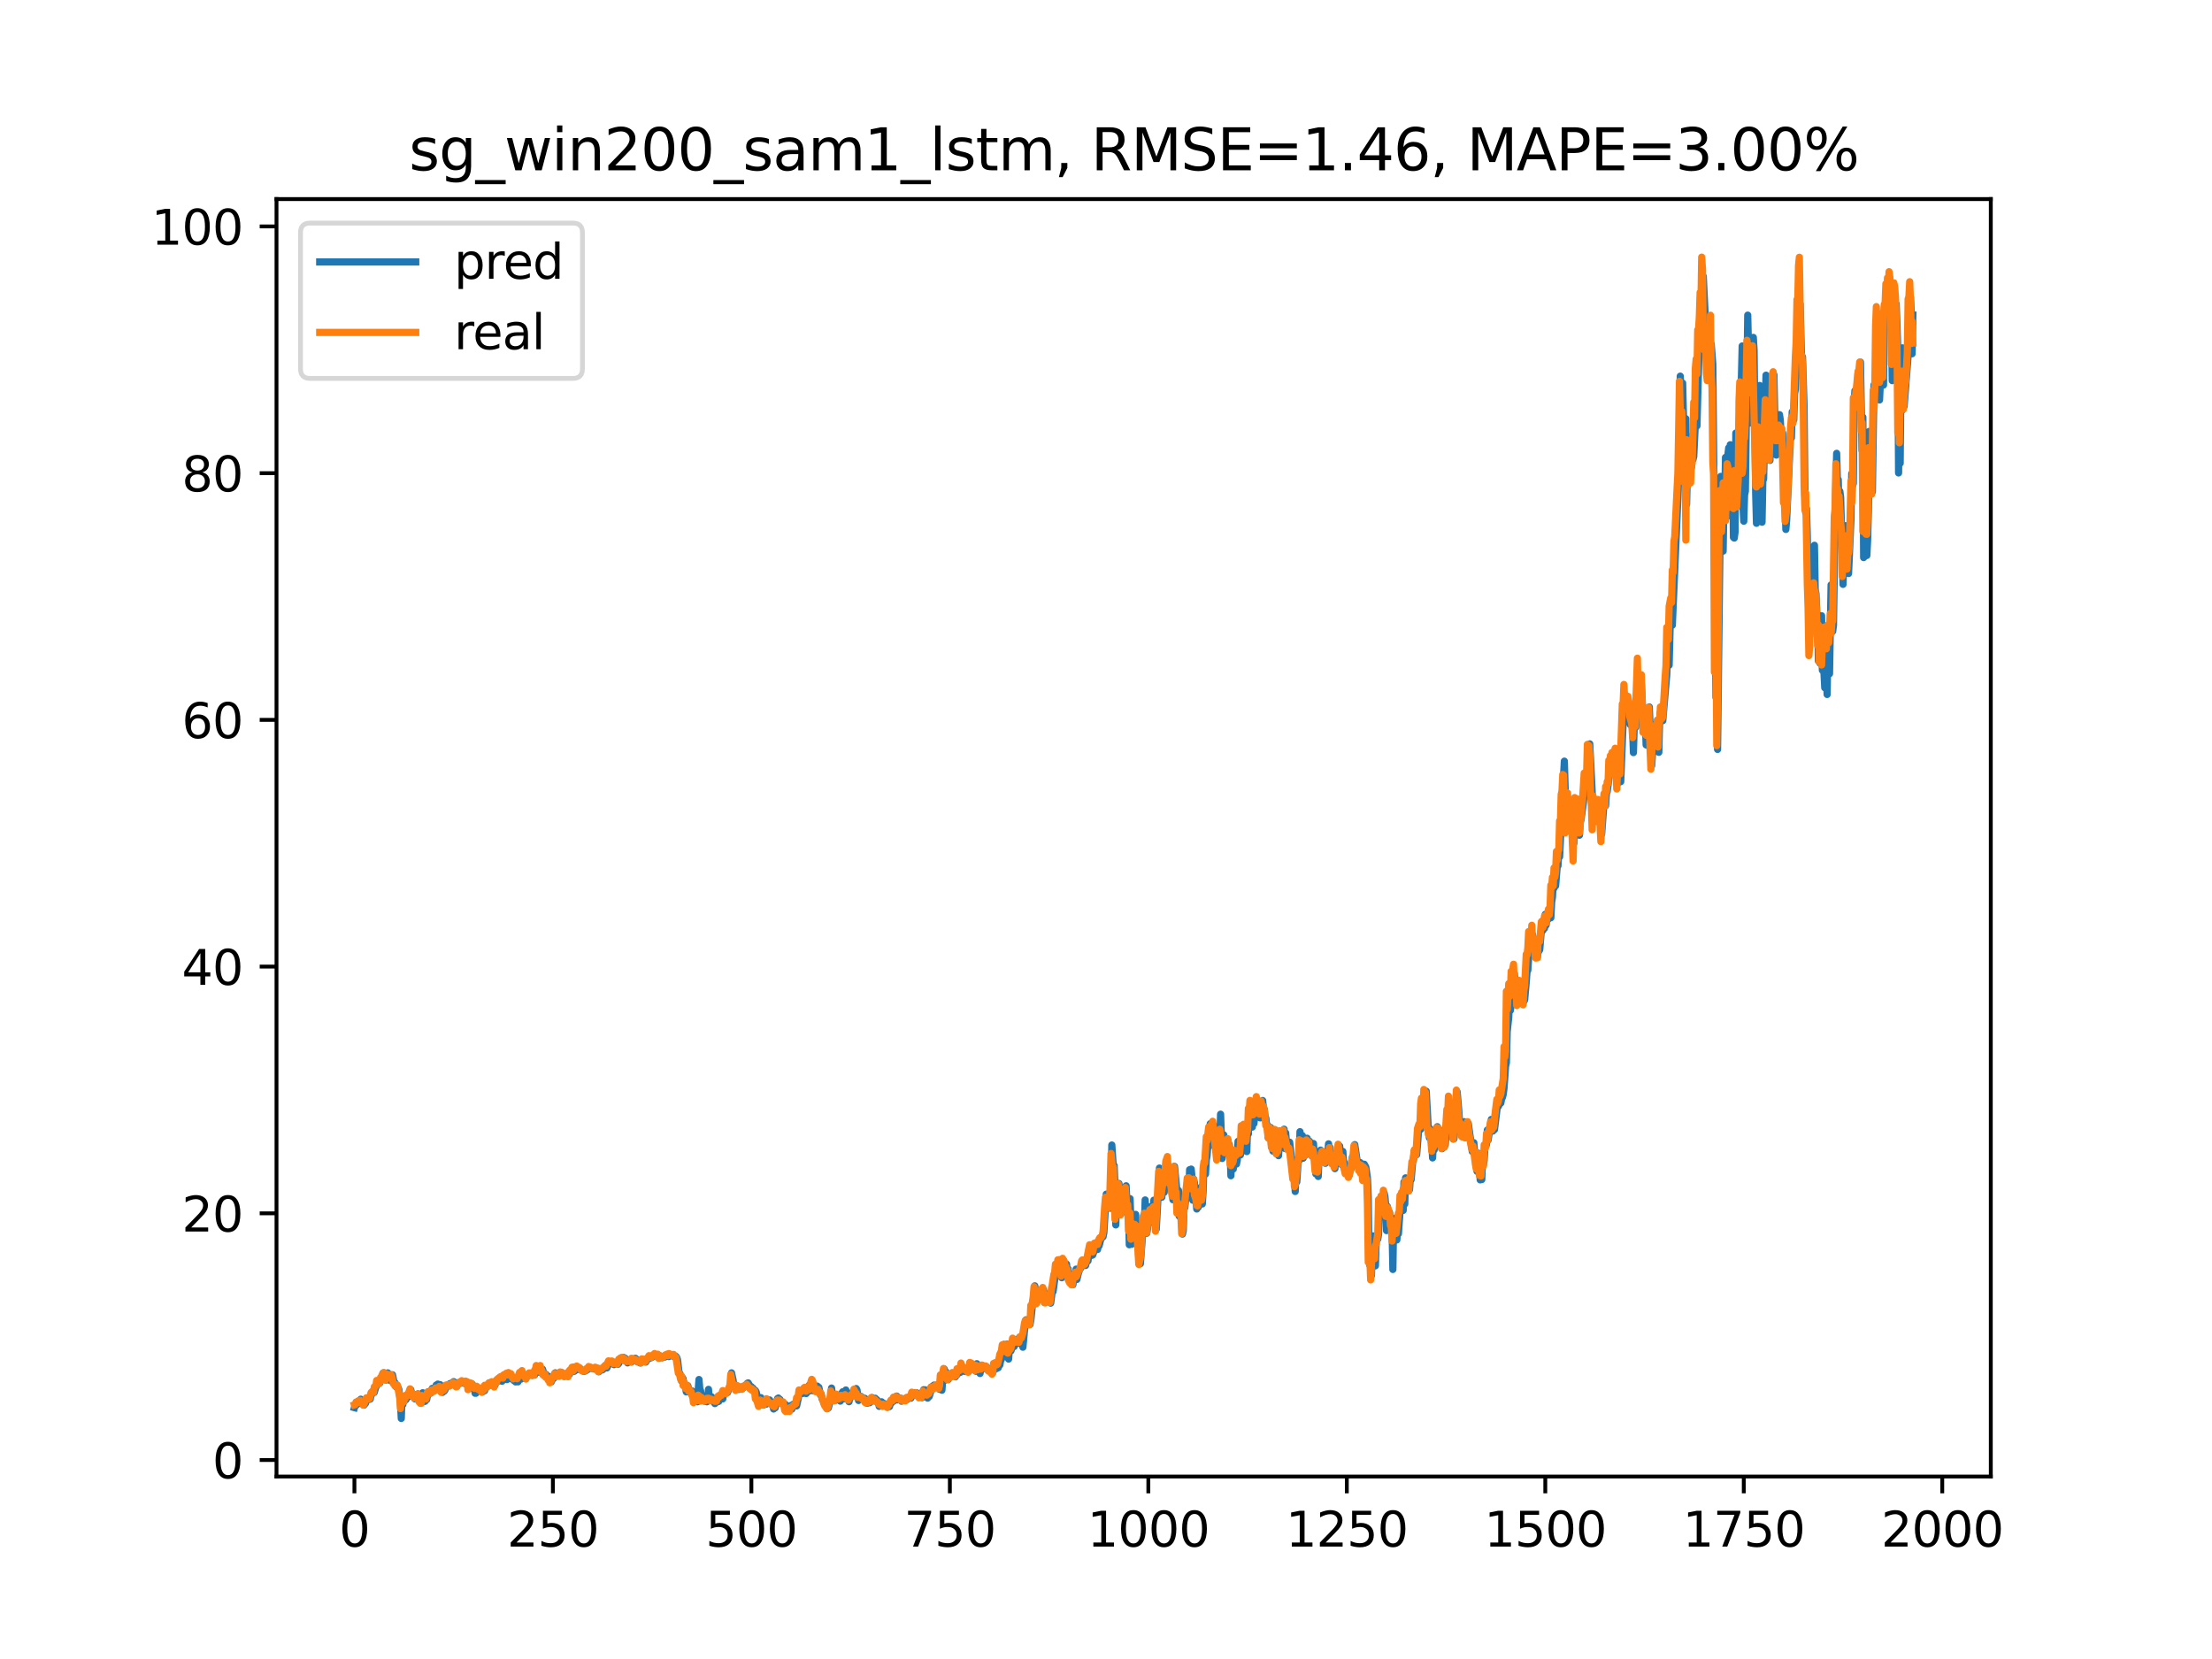 <?xml version="1.0" encoding="utf-8" standalone="no"?>
<!DOCTYPE svg PUBLIC "-//W3C//DTD SVG 1.1//EN"
  "http://www.w3.org/Graphics/SVG/1.1/DTD/svg11.dtd">
<svg xmlns:xlink="http://www.w3.org/1999/xlink" width="460.8pt" height="345.6pt" viewBox="0 0 460.8 345.6" xmlns="http://www.w3.org/2000/svg" version="1.1">
 <defs>
  <style type="text/css">*{stroke-linejoin: round; stroke-linecap: butt}</style>
 </defs>
 <g id="figure_1">
  <g id="patch_1">
   <path d="M 0 345.6 
L 460.8 345.6 
L 460.8 0 
L 0 0 
z
" style="fill: #ffffff"/>
  </g>
  <g id="axes_1">
   <g id="patch_2">
    <path d="M 57.6 307.584 
L 414.72 307.584 
L 414.72 41.472 
L 57.6 41.472 
z
" style="fill: #ffffff"/>
   </g>
   <g id="matplotlib.axis_1">
    <g id="xtick_1">
     <g id="line2d_1">
      <defs>
       <path id="mf8ac6102d2" d="M 0 0 
L 0 3.5 
" style="stroke: #000000; stroke-width: 0.8"/>
      </defs>
      <g>
       <use xlink:href="#mf8ac6102d2" x="73.833" y="307.584" style="stroke: #000000; stroke-width: 0.8"/>
      </g>
     </g>
     <g id="text_1">
      <!-- 0 -->
      <g transform="translate(70.651 322.182)scale(0.1 -0.1)">
       <defs>
        <path id="DejaVuSans-30" d="M 2034 4250 
Q 1547 4250 1301 3770 
Q 1056 3291 1056 2328 
Q 1056 1369 1301 889 
Q 1547 409 2034 409 
Q 2525 409 2770 889 
Q 3016 1369 3016 2328 
Q 3016 3291 2770 3770 
Q 2525 4250 2034 4250 
z
M 2034 4750 
Q 2819 4750 3233 4129 
Q 3647 3509 3647 2328 
Q 3647 1150 3233 529 
Q 2819 -91 2034 -91 
Q 1250 -91 836 529 
Q 422 1150 422 2328 
Q 422 3509 836 4129 
Q 1250 4750 2034 4750 
z
" transform="scale(0.016)"/>
       </defs>
       <use xlink:href="#DejaVuSans-30"/>
      </g>
     </g>
    </g>
    <g id="xtick_2">
     <g id="line2d_2">
      <g>
       <use xlink:href="#mf8ac6102d2" x="115.179" y="307.584" style="stroke: #000000; stroke-width: 0.8"/>
      </g>
     </g>
     <g id="text_2">
      <!-- 250 -->
      <g transform="translate(105.636 322.182)scale(0.1 -0.1)">
       <defs>
        <path id="DejaVuSans-32" d="M 1228 531 
L 3431 531 
L 3431 0 
L 469 0 
L 469 531 
Q 828 903 1448 1529 
Q 2069 2156 2228 2338 
Q 2531 2678 2651 2914 
Q 2772 3150 2772 3378 
Q 2772 3750 2511 3984 
Q 2250 4219 1831 4219 
Q 1534 4219 1204 4116 
Q 875 4013 500 3803 
L 500 4441 
Q 881 4594 1212 4672 
Q 1544 4750 1819 4750 
Q 2544 4750 2975 4387 
Q 3406 4025 3406 3419 
Q 3406 3131 3298 2873 
Q 3191 2616 2906 2266 
Q 2828 2175 2409 1742 
Q 1991 1309 1228 531 
z
" transform="scale(0.016)"/>
        <path id="DejaVuSans-35" d="M 691 4666 
L 3169 4666 
L 3169 4134 
L 1269 4134 
L 1269 2991 
Q 1406 3038 1543 3061 
Q 1681 3084 1819 3084 
Q 2600 3084 3056 2656 
Q 3513 2228 3513 1497 
Q 3513 744 3044 326 
Q 2575 -91 1722 -91 
Q 1428 -91 1123 -41 
Q 819 9 494 109 
L 494 744 
Q 775 591 1075 516 
Q 1375 441 1709 441 
Q 2250 441 2565 725 
Q 2881 1009 2881 1497 
Q 2881 1984 2565 2268 
Q 2250 2553 1709 2553 
Q 1456 2553 1204 2497 
Q 953 2441 691 2322 
L 691 4666 
z
" transform="scale(0.016)"/>
       </defs>
       <use xlink:href="#DejaVuSans-32"/>
       <use xlink:href="#DejaVuSans-35" x="63.623"/>
       <use xlink:href="#DejaVuSans-30" x="127.246"/>
      </g>
     </g>
    </g>
    <g id="xtick_3">
     <g id="line2d_3">
      <g>
       <use xlink:href="#mf8ac6102d2" x="156.526" y="307.584" style="stroke: #000000; stroke-width: 0.8"/>
      </g>
     </g>
     <g id="text_3">
      <!-- 500 -->
      <g transform="translate(146.982 322.182)scale(0.1 -0.1)">
       <use xlink:href="#DejaVuSans-35"/>
       <use xlink:href="#DejaVuSans-30" x="63.623"/>
       <use xlink:href="#DejaVuSans-30" x="127.246"/>
      </g>
     </g>
    </g>
    <g id="xtick_4">
     <g id="line2d_4">
      <g>
       <use xlink:href="#mf8ac6102d2" x="197.873" y="307.584" style="stroke: #000000; stroke-width: 0.8"/>
      </g>
     </g>
     <g id="text_4">
      <!-- 750 -->
      <g transform="translate(188.329 322.182)scale(0.1 -0.1)">
       <defs>
        <path id="DejaVuSans-37" d="M 525 4666 
L 3525 4666 
L 3525 4397 
L 1831 0 
L 1172 0 
L 2766 4134 
L 525 4134 
L 525 4666 
z
" transform="scale(0.016)"/>
       </defs>
       <use xlink:href="#DejaVuSans-37"/>
       <use xlink:href="#DejaVuSans-35" x="63.623"/>
       <use xlink:href="#DejaVuSans-30" x="127.246"/>
      </g>
     </g>
    </g>
    <g id="xtick_5">
     <g id="line2d_5">
      <g>
       <use xlink:href="#mf8ac6102d2" x="239.22" y="307.584" style="stroke: #000000; stroke-width: 0.8"/>
      </g>
     </g>
     <g id="text_5">
      <!-- 1000 -->
      <g transform="translate(226.495 322.182)scale(0.1 -0.1)">
       <defs>
        <path id="DejaVuSans-31" d="M 794 531 
L 1825 531 
L 1825 4091 
L 703 3866 
L 703 4441 
L 1819 4666 
L 2450 4666 
L 2450 531 
L 3481 531 
L 3481 0 
L 794 0 
L 794 531 
z
" transform="scale(0.016)"/>
       </defs>
       <use xlink:href="#DejaVuSans-31"/>
       <use xlink:href="#DejaVuSans-30" x="63.623"/>
       <use xlink:href="#DejaVuSans-30" x="127.246"/>
       <use xlink:href="#DejaVuSans-30" x="190.869"/>
      </g>
     </g>
    </g>
    <g id="xtick_6">
     <g id="line2d_6">
      <g>
       <use xlink:href="#mf8ac6102d2" x="280.566" y="307.584" style="stroke: #000000; stroke-width: 0.8"/>
      </g>
     </g>
     <g id="text_6">
      <!-- 1250 -->
      <g transform="translate(267.841 322.182)scale(0.1 -0.1)">
       <use xlink:href="#DejaVuSans-31"/>
       <use xlink:href="#DejaVuSans-32" x="63.623"/>
       <use xlink:href="#DejaVuSans-35" x="127.246"/>
       <use xlink:href="#DejaVuSans-30" x="190.869"/>
      </g>
     </g>
    </g>
    <g id="xtick_7">
     <g id="line2d_7">
      <g>
       <use xlink:href="#mf8ac6102d2" x="321.913" y="307.584" style="stroke: #000000; stroke-width: 0.8"/>
      </g>
     </g>
     <g id="text_7">
      <!-- 1500 -->
      <g transform="translate(309.188 322.182)scale(0.1 -0.1)">
       <use xlink:href="#DejaVuSans-31"/>
       <use xlink:href="#DejaVuSans-35" x="63.623"/>
       <use xlink:href="#DejaVuSans-30" x="127.246"/>
       <use xlink:href="#DejaVuSans-30" x="190.869"/>
      </g>
     </g>
    </g>
    <g id="xtick_8">
     <g id="line2d_8">
      <g>
       <use xlink:href="#mf8ac6102d2" x="363.26" y="307.584" style="stroke: #000000; stroke-width: 0.8"/>
      </g>
     </g>
     <g id="text_8">
      <!-- 1750 -->
      <g transform="translate(350.535 322.182)scale(0.1 -0.1)">
       <use xlink:href="#DejaVuSans-31"/>
       <use xlink:href="#DejaVuSans-37" x="63.623"/>
       <use xlink:href="#DejaVuSans-35" x="127.246"/>
       <use xlink:href="#DejaVuSans-30" x="190.869"/>
      </g>
     </g>
    </g>
    <g id="xtick_9">
     <g id="line2d_9">
      <g>
       <use xlink:href="#mf8ac6102d2" x="404.607" y="307.584" style="stroke: #000000; stroke-width: 0.8"/>
      </g>
     </g>
     <g id="text_9">
      <!-- 2000 -->
      <g transform="translate(391.882 322.182)scale(0.1 -0.1)">
       <use xlink:href="#DejaVuSans-32"/>
       <use xlink:href="#DejaVuSans-30" x="63.623"/>
       <use xlink:href="#DejaVuSans-30" x="127.246"/>
       <use xlink:href="#DejaVuSans-30" x="190.869"/>
      </g>
     </g>
    </g>
   </g>
   <g id="matplotlib.axis_2">
    <g id="ytick_1">
     <g id="line2d_10">
      <defs>
       <path id="mbf759022f6" d="M 0 0 
L -3.5 0 
" style="stroke: #000000; stroke-width: 0.8"/>
      </defs>
      <g>
       <use xlink:href="#mbf759022f6" x="57.6" y="304.15" style="stroke: #000000; stroke-width: 0.8"/>
      </g>
     </g>
     <g id="text_10">
      <!-- 0 -->
      <g transform="translate(44.237 307.95)scale(0.1 -0.1)">
       <use xlink:href="#DejaVuSans-30"/>
      </g>
     </g>
    </g>
    <g id="ytick_2">
     <g id="line2d_11">
      <g>
       <use xlink:href="#mbf759022f6" x="57.6" y="252.754" style="stroke: #000000; stroke-width: 0.8"/>
      </g>
     </g>
     <g id="text_11">
      <!-- 20 -->
      <g transform="translate(37.875 256.553)scale(0.1 -0.1)">
       <use xlink:href="#DejaVuSans-32"/>
       <use xlink:href="#DejaVuSans-30" x="63.623"/>
      </g>
     </g>
    </g>
    <g id="ytick_3">
     <g id="line2d_12">
      <g>
       <use xlink:href="#mbf759022f6" x="57.6" y="201.358" style="stroke: #000000; stroke-width: 0.8"/>
      </g>
     </g>
     <g id="text_12">
      <!-- 40 -->
      <g transform="translate(37.875 205.157)scale(0.1 -0.1)">
       <defs>
        <path id="DejaVuSans-34" d="M 2419 4116 
L 825 1625 
L 2419 1625 
L 2419 4116 
z
M 2253 4666 
L 3047 4666 
L 3047 1625 
L 3713 1625 
L 3713 1100 
L 3047 1100 
L 3047 0 
L 2419 0 
L 2419 1100 
L 313 1100 
L 313 1709 
L 2253 4666 
z
" transform="scale(0.016)"/>
       </defs>
       <use xlink:href="#DejaVuSans-34"/>
       <use xlink:href="#DejaVuSans-30" x="63.623"/>
      </g>
     </g>
    </g>
    <g id="ytick_4">
     <g id="line2d_13">
      <g>
       <use xlink:href="#mbf759022f6" x="57.6" y="149.962" style="stroke: #000000; stroke-width: 0.8"/>
      </g>
     </g>
     <g id="text_13">
      <!-- 60 -->
      <g transform="translate(37.875 153.761)scale(0.1 -0.1)">
       <defs>
        <path id="DejaVuSans-36" d="M 2113 2584 
Q 1688 2584 1439 2293 
Q 1191 2003 1191 1497 
Q 1191 994 1439 701 
Q 1688 409 2113 409 
Q 2538 409 2786 701 
Q 3034 994 3034 1497 
Q 3034 2003 2786 2293 
Q 2538 2584 2113 2584 
z
M 3366 4563 
L 3366 3988 
Q 3128 4100 2886 4159 
Q 2644 4219 2406 4219 
Q 1781 4219 1451 3797 
Q 1122 3375 1075 2522 
Q 1259 2794 1537 2939 
Q 1816 3084 2150 3084 
Q 2853 3084 3261 2657 
Q 3669 2231 3669 1497 
Q 3669 778 3244 343 
Q 2819 -91 2113 -91 
Q 1303 -91 875 529 
Q 447 1150 447 2328 
Q 447 3434 972 4092 
Q 1497 4750 2381 4750 
Q 2619 4750 2861 4703 
Q 3103 4656 3366 4563 
z
" transform="scale(0.016)"/>
       </defs>
       <use xlink:href="#DejaVuSans-36"/>
       <use xlink:href="#DejaVuSans-30" x="63.623"/>
      </g>
     </g>
    </g>
    <g id="ytick_5">
     <g id="line2d_14">
      <g>
       <use xlink:href="#mbf759022f6" x="57.6" y="98.565" style="stroke: #000000; stroke-width: 0.8"/>
      </g>
     </g>
     <g id="text_14">
      <!-- 80 -->
      <g transform="translate(37.875 102.365)scale(0.1 -0.1)">
       <defs>
        <path id="DejaVuSans-38" d="M 2034 2216 
Q 1584 2216 1326 1975 
Q 1069 1734 1069 1313 
Q 1069 891 1326 650 
Q 1584 409 2034 409 
Q 2484 409 2743 651 
Q 3003 894 3003 1313 
Q 3003 1734 2745 1975 
Q 2488 2216 2034 2216 
z
M 1403 2484 
Q 997 2584 770 2862 
Q 544 3141 544 3541 
Q 544 4100 942 4425 
Q 1341 4750 2034 4750 
Q 2731 4750 3128 4425 
Q 3525 4100 3525 3541 
Q 3525 3141 3298 2862 
Q 3072 2584 2669 2484 
Q 3125 2378 3379 2068 
Q 3634 1759 3634 1313 
Q 3634 634 3220 271 
Q 2806 -91 2034 -91 
Q 1263 -91 848 271 
Q 434 634 434 1313 
Q 434 1759 690 2068 
Q 947 2378 1403 2484 
z
M 1172 3481 
Q 1172 3119 1398 2916 
Q 1625 2713 2034 2713 
Q 2441 2713 2670 2916 
Q 2900 3119 2900 3481 
Q 2900 3844 2670 4047 
Q 2441 4250 2034 4250 
Q 1625 4250 1398 4047 
Q 1172 3844 1172 3481 
z
" transform="scale(0.016)"/>
       </defs>
       <use xlink:href="#DejaVuSans-38"/>
       <use xlink:href="#DejaVuSans-30" x="63.623"/>
      </g>
     </g>
    </g>
    <g id="ytick_6">
     <g id="line2d_15">
      <g>
       <use xlink:href="#mbf759022f6" x="57.6" y="47.169" style="stroke: #000000; stroke-width: 0.8"/>
      </g>
     </g>
     <g id="text_15">
      <!-- 100 -->
      <g transform="translate(31.512 50.968)scale(0.1 -0.1)">
       <use xlink:href="#DejaVuSans-31"/>
       <use xlink:href="#DejaVuSans-30" x="63.623"/>
       <use xlink:href="#DejaVuSans-30" x="127.246"/>
      </g>
     </g>
    </g>
   </g>
   <g id="line2d_16">
    <path d="M 73.833 293.235 
L 73.998 292.621 
L 74.164 292.784 
L 74.329 292.136 
L 74.494 291.991 
L 74.66 292.416 
L 74.825 291.817 
L 74.99 291.848 
L 75.156 291.479 
L 75.321 292.124 
L 75.487 292.12 
L 75.817 292.721 
L 76.148 292.331 
L 76.314 291.494 
L 76.479 291.284 
L 76.81 291.56 
L 77.14 291.452 
L 77.306 290.547 
L 77.471 290.462 
L 77.637 290.007 
L 77.802 289.935 
L 77.967 290.059 
L 78.298 288.918 
L 78.464 288.723 
L 78.629 287.867 
L 78.794 287.787 
L 78.96 288.18 
L 79.125 288.114 
L 79.456 286.957 
L 79.621 286.863 
L 79.787 286.045 
L 79.952 286.462 
L 80.117 286.159 
L 80.283 286.484 
L 80.448 287.485 
L 80.779 285.994 
L 80.944 286.992 
L 81.11 286.716 
L 81.275 287.583 
L 81.441 286.746 
L 81.606 286.64 
L 81.771 286.396 
L 82.102 288.056 
L 82.267 288.02 
L 82.598 288.967 
L 82.764 288.703 
L 83.094 289.441 
L 83.425 292.087 
L 83.591 295.488 
L 83.756 290.923 
L 83.921 292.594 
L 84.087 291.257 
L 84.252 291.861 
L 84.417 291.253 
L 84.583 291.55 
L 84.914 290.755 
L 85.079 290.989 
L 85.575 289.513 
L 85.906 290.812 
L 86.071 290.425 
L 86.237 290.758 
L 86.402 291.396 
L 86.568 290.581 
L 86.898 290.987 
L 87.064 290.364 
L 87.229 290.565 
L 87.394 291.835 
L 87.56 292.212 
L 87.725 292.196 
L 87.891 291.901 
L 88.056 290.137 
L 88.387 291.963 
L 88.552 291.913 
L 88.718 291.552 
L 88.883 291.575 
L 89.214 289.925 
L 89.379 290.335 
L 89.544 290.197 
L 89.71 290.228 
L 90.041 289.233 
L 90.206 289.546 
L 90.702 289.584 
L 90.868 288.535 
L 91.033 289.015 
L 91.198 288.328 
L 91.364 289.26 
L 91.529 289.162 
L 91.695 288.449 
L 91.86 288.702 
L 92.025 289.993 
L 92.191 290.054 
L 92.356 289.609 
L 92.521 289.811 
L 92.687 289.609 
L 93.018 288.582 
L 93.183 288.82 
L 93.348 288.469 
L 93.514 288.422 
L 93.679 288.259 
L 93.845 288.358 
L 94.175 288.025 
L 94.341 288.28 
L 94.506 287.813 
L 95.002 288.152 
L 95.168 288.815 
L 95.498 288.042 
L 95.995 288.133 
L 96.16 288.094 
L 96.325 287.912 
L 96.491 288.088 
L 96.656 288.059 
L 96.822 288.225 
L 96.987 287.887 
L 97.318 288.219 
L 97.483 288.088 
L 97.648 289.194 
L 97.814 288.406 
L 97.979 289.007 
L 98.145 288.442 
L 98.31 288.278 
L 98.475 288.464 
L 98.641 289.378 
L 98.806 289.277 
L 98.972 290.243 
L 99.137 290.242 
L 99.468 289.129 
L 99.798 289.801 
L 100.129 289.327 
L 100.46 289.992 
L 100.625 289.495 
L 100.791 289.406 
L 100.956 289.715 
L 101.122 288.798 
L 101.287 288.619 
L 101.452 288.951 
L 101.618 288.769 
L 101.949 288.066 
L 102.114 288.505 
L 102.445 288.561 
L 102.61 288.314 
L 102.775 288.298 
L 102.941 288.005 
L 103.106 288.57 
L 103.437 287.537 
L 103.602 287.733 
L 103.768 287.735 
L 103.933 287.141 
L 104.099 287.658 
L 104.264 286.83 
L 104.595 287.738 
L 104.76 287.172 
L 104.925 287.418 
L 105.091 287.292 
L 105.256 286.829 
L 105.422 287.004 
L 105.587 287.398 
L 105.752 286.974 
L 105.918 286.95 
L 106.083 286.536 
L 106.249 287.214 
L 106.414 286.74 
L 106.745 286.834 
L 107.076 287.616 
L 107.241 287.637 
L 107.406 287.88 
L 107.572 287.51 
L 107.902 287.868 
L 108.068 287.437 
L 108.399 287.22 
L 108.564 287.292 
L 108.895 286.222 
L 109.226 286.7 
L 109.391 286.773 
L 109.556 286.628 
L 109.722 286.875 
L 109.887 286.572 
L 110.218 286.495 
L 110.549 286.242 
L 110.879 286.511 
L 111.21 286.309 
L 111.376 286.434 
L 111.541 285.992 
L 111.706 285.905 
L 111.872 285.62 
L 112.368 285.874 
L 112.533 285.768 
L 112.699 285.221 
L 112.864 285.553 
L 113.029 285.246 
L 113.36 286.368 
L 113.526 286.216 
L 113.691 286.273 
L 114.022 286.643 
L 114.187 286.673 
L 114.353 287.019 
L 114.518 286.901 
L 114.683 287.669 
L 114.849 287.859 
L 115.179 287.114 
L 115.345 287.138 
L 115.676 285.98 
L 116.172 286.659 
L 116.337 286.333 
L 116.503 286.472 
L 116.668 286.459 
L 116.833 286.071 
L 116.999 286.417 
L 117.164 286.095 
L 117.495 286.703 
L 117.66 286.71 
L 117.826 286.52 
L 117.991 286.555 
L 118.156 286.339 
L 118.322 285.914 
L 118.487 286.476 
L 118.653 286.232 
L 118.818 285.723 
L 118.983 285.641 
L 119.149 285.769 
L 119.48 284.825 
L 119.645 285.658 
L 119.976 285.138 
L 120.141 285.369 
L 120.306 284.816 
L 120.472 285.18 
L 120.803 285.022 
L 120.968 285.335 
L 121.133 285.343 
L 121.299 285.537 
L 121.464 285.557 
L 121.63 285.695 
L 121.795 285.518 
L 121.96 285.586 
L 122.622 285.184 
L 122.787 284.986 
L 122.953 285.027 
L 123.283 284.948 
L 123.449 285.093 
L 123.614 284.96 
L 123.78 285.183 
L 123.945 285.17 
L 124.11 284.926 
L 124.276 284.955 
L 124.441 285.333 
L 124.607 285.364 
L 124.772 285.755 
L 124.937 285.258 
L 125.433 285.393 
L 125.599 285.305 
L 126.095 284.628 
L 126.26 284.634 
L 126.426 284.963 
L 126.922 283.923 
L 127.749 283.821 
L 127.914 284.281 
L 128.08 283.935 
L 128.576 284.03 
L 128.741 284.208 
L 128.907 284.024 
L 129.237 283.114 
L 129.403 282.852 
L 129.568 283.179 
L 129.899 282.767 
L 130.064 283.403 
L 130.23 282.944 
L 130.726 283.912 
L 130.891 283.418 
L 131.057 283.609 
L 131.222 283.32 
L 131.387 283.323 
L 131.553 283.727 
L 131.718 283.216 
L 132.049 283.053 
L 132.214 283.17 
L 132.38 282.953 
L 132.71 283.623 
L 132.876 283.738 
L 133.041 283.338 
L 133.372 283.935 
L 133.537 283.712 
L 133.703 283.724 
L 133.868 283.248 
L 134.034 283.438 
L 134.199 283.225 
L 134.364 283.217 
L 134.53 283.747 
L 134.695 283.298 
L 134.861 283.247 
L 135.026 283.008 
L 135.191 283.02 
L 135.357 282.691 
L 135.522 282.867 
L 135.687 282.836 
L 136.018 282.529 
L 136.184 282.557 
L 136.514 282.321 
L 136.68 282.284 
L 136.845 282.442 
L 137.011 282.292 
L 137.176 282.311 
L 137.341 282.913 
L 137.672 282.509 
L 137.837 282.583 
L 138.003 282.833 
L 138.334 282.683 
L 138.499 282.699 
L 138.664 282.304 
L 138.83 282.508 
L 138.995 282.433 
L 139.161 282.223 
L 139.326 282.598 
L 139.491 282.249 
L 139.988 282.431 
L 140.153 282.26 
L 140.318 282.591 
L 140.484 282.443 
L 140.814 282.558 
L 140.98 282.781 
L 141.145 283.282 
L 141.476 286.107 
L 141.641 286.124 
L 141.972 287.671 
L 142.138 286.968 
L 142.303 287.226 
L 142.468 288.556 
L 142.634 288.209 
L 142.964 289.957 
L 143.13 289.797 
L 143.295 288.685 
L 143.626 290.024 
L 143.791 289.607 
L 143.957 289.895 
L 144.122 289.733 
L 144.784 291.864 
L 144.949 291.639 
L 145.114 291.742 
L 145.28 292.017 
L 145.611 287.377 
L 145.776 289.306 
L 145.941 289.691 
L 146.107 290.951 
L 146.272 291.331 
L 146.438 290.749 
L 146.768 291.901 
L 146.934 291.498 
L 147.099 291.455 
L 147.265 292.013 
L 147.43 291.132 
L 147.595 289.427 
L 147.761 291.508 
L 148.091 290.908 
L 148.257 290.997 
L 148.588 291.81 
L 148.753 291.842 
L 148.918 292.396 
L 149.084 291.676 
L 149.249 291.77 
L 149.415 292.054 
L 149.58 291.837 
L 149.745 291.931 
L 149.911 291.089 
L 150.076 291.421 
L 150.407 291.045 
L 150.572 291.411 
L 150.738 290.315 
L 151.068 290.258 
L 151.234 289.997 
L 151.399 289.959 
L 151.565 290.098 
L 152.226 288.394 
L 152.392 285.992 
L 152.722 287.516 
L 152.888 289.005 
L 153.053 288.397 
L 153.218 288.541 
L 153.384 289.415 
L 153.715 288.999 
L 153.88 289.453 
L 154.045 289.106 
L 154.211 289.405 
L 154.542 289.077 
L 154.707 289.247 
L 154.872 288.888 
L 155.038 288.907 
L 155.699 288.141 
L 155.865 288.082 
L 156.361 288.959 
L 156.526 288.879 
L 156.692 289.565 
L 156.857 289.17 
L 157.022 289.662 
L 157.188 289.569 
L 157.353 289.659 
L 157.519 289.934 
L 157.849 291.37 
L 158.18 292.511 
L 158.511 291.153 
L 158.676 292.431 
L 158.842 291.803 
L 159.007 292.709 
L 159.172 292.591 
L 159.338 292.283 
L 159.669 292.49 
L 159.834 291.973 
L 160.165 291.972 
L 160.33 291.632 
L 160.661 292.196 
L 160.826 292.24 
L 161.157 293.521 
L 161.322 293.296 
L 161.488 293.287 
L 161.819 291.956 
L 161.984 291.337 
L 162.149 291.24 
L 162.315 291.534 
L 162.48 291.516 
L 162.811 292.32 
L 162.976 292.127 
L 163.307 292.399 
L 163.638 292.579 
L 163.803 293.428 
L 163.969 293.098 
L 164.134 293.465 
L 164.465 293.285 
L 164.63 293.659 
L 164.796 292.773 
L 164.961 293.549 
L 165.126 292.702 
L 165.292 292.509 
L 165.622 292.883 
L 165.788 292.754 
L 165.953 292.876 
L 166.615 289.833 
L 166.946 290.021 
L 167.111 290.288 
L 167.276 290.278 
L 167.773 289.674 
L 167.938 290.305 
L 168.103 290.045 
L 168.269 289.44 
L 168.434 289.747 
L 168.599 288.533 
L 168.765 289.735 
L 169.096 287.812 
L 169.261 287.919 
L 169.426 288.591 
L 169.592 289.761 
L 169.757 289.763 
L 169.923 289.258 
L 170.088 289.191 
L 170.253 288.744 
L 170.419 289.603 
L 170.584 289.004 
L 170.915 290.58 
L 171.08 290.442 
L 171.246 291.4 
L 171.576 291.979 
L 171.742 292.547 
L 171.907 292.316 
L 172.073 292.915 
L 172.238 293.053 
L 172.403 293.423 
L 172.569 293.298 
L 172.899 291.998 
L 173.065 290.955 
L 173.23 289.155 
L 173.396 290.43 
L 173.561 290.73 
L 173.726 290.672 
L 173.892 291.534 
L 174.057 291.718 
L 174.388 291.177 
L 174.884 291.117 
L 175.05 291.878 
L 175.215 291.424 
L 175.38 290.199 
L 175.546 289.93 
L 175.876 291.416 
L 176.042 291.056 
L 176.207 289.557 
L 176.373 291.365 
L 176.538 290.889 
L 176.869 292.001 
L 177.034 291.087 
L 177.365 290.845 
L 177.53 290.056 
L 177.696 290.117 
L 177.861 290.508 
L 178.026 289.555 
L 178.357 289.257 
L 178.523 289.521 
L 178.853 291.747 
L 179.019 291.009 
L 179.184 291.416 
L 179.35 290.889 
L 179.515 291.197 
L 179.68 291.123 
L 179.846 291.352 
L 180.177 291.301 
L 180.673 292.337 
L 180.838 292.23 
L 181.003 291.941 
L 181.169 292.215 
L 181.5 291.886 
L 181.665 291.137 
L 181.83 291.306 
L 181.996 291.695 
L 182.327 291.285 
L 182.492 291.536 
L 182.657 291.568 
L 182.823 292.216 
L 182.988 292.012 
L 183.153 292.971 
L 183.65 292.015 
L 183.98 292.669 
L 184.146 292.36 
L 184.477 292.605 
L 184.807 292.518 
L 184.973 293.128 
L 185.138 292.845 
L 185.304 293.024 
L 185.469 292.386 
L 185.634 292.335 
L 185.8 291.815 
L 186.13 291.912 
L 186.296 291.164 
L 186.461 291.488 
L 186.792 290.823 
L 186.957 291.628 
L 187.454 291.235 
L 187.784 291.899 
L 187.95 291.372 
L 188.115 291.408 
L 188.28 291.775 
L 188.446 291.622 
L 188.777 291.643 
L 188.942 291.131 
L 189.107 291.457 
L 189.273 291.056 
L 189.769 291.256 
L 190.1 290.312 
L 190.265 290.391 
L 190.431 290.115 
L 190.596 290.606 
L 190.927 290.131 
L 191.423 290.412 
L 191.588 291.034 
L 191.919 290.876 
L 192.084 291.156 
L 192.25 290.825 
L 192.415 289.506 
L 192.581 290.818 
L 192.746 289.525 
L 193.242 291.256 
L 193.407 290.508 
L 193.573 290.925 
L 193.904 289.846 
L 194.069 288.882 
L 194.234 289.109 
L 194.4 289.104 
L 194.565 288.54 
L 194.731 288.608 
L 194.896 288.846 
L 195.061 288.532 
L 195.227 288.654 
L 195.392 288.586 
L 195.558 288.662 
L 195.723 289.423 
L 196.054 287.713 
L 196.219 289.606 
L 196.384 287.33 
L 196.55 287.784 
L 196.715 285.188 
L 196.881 286.929 
L 197.046 285.766 
L 197.211 287.046 
L 197.377 286.672 
L 197.542 287.374 
L 197.708 286.263 
L 198.038 286.656 
L 198.204 286.557 
L 198.369 286.635 
L 198.534 286.107 
L 198.7 286.387 
L 198.865 286.411 
L 199.031 286.816 
L 199.196 286.294 
L 199.361 286.392 
L 199.527 285.546 
L 199.692 285.824 
L 199.858 285.563 
L 200.023 285.915 
L 200.354 284.505 
L 200.519 285.034 
L 200.685 285.18 
L 201.015 285.714 
L 201.181 285.241 
L 201.511 285.701 
L 201.677 285.409 
L 201.842 285.68 
L 202.173 284.142 
L 202.338 284.047 
L 202.504 284.695 
L 202.835 284.312 
L 203 285.227 
L 203.165 285.104 
L 203.331 285.666 
L 203.496 284.083 
L 203.661 285.097 
L 203.992 285.256 
L 204.158 286.13 
L 204.323 285.265 
L 204.488 285.266 
L 204.654 284.556 
L 204.819 284.941 
L 204.985 284.742 
L 205.15 284.835 
L 205.315 285.12 
L 205.481 284.7 
L 205.646 285.154 
L 205.977 285.075 
L 206.308 285.255 
L 206.473 285.717 
L 206.638 284.98 
L 206.804 285.921 
L 206.969 285.551 
L 207.135 284.547 
L 207.3 285.045 
L 207.465 284.198 
L 207.631 285.094 
L 207.796 284.39 
L 207.962 284.92 
L 208.127 284.384 
L 208.292 284.345 
L 208.458 283.409 
L 208.623 283.176 
L 208.788 282.296 
L 208.954 280.369 
L 209.119 280.057 
L 209.285 281.349 
L 209.45 281.477 
L 209.615 281.451 
L 209.781 280.002 
L 209.946 280.848 
L 210.112 283.116 
L 210.277 280.844 
L 210.608 281.407 
L 211.104 279.799 
L 211.269 280.515 
L 211.765 279.017 
L 211.931 279.631 
L 212.096 279.36 
L 212.262 279.845 
L 212.592 278.655 
L 212.758 279.601 
L 212.923 279.083 
L 213.089 280.648 
L 213.585 275.502 
L 213.75 274.934 
L 214.081 275.877 
L 214.246 275.459 
L 214.412 275.532 
L 214.577 275.902 
L 214.742 275.056 
L 215.073 271.903 
L 215.404 270.092 
L 215.569 267.863 
L 215.9 271.371 
L 216.065 270.986 
L 216.231 269.909 
L 216.396 270.185 
L 216.562 268.726 
L 216.727 270.667 
L 216.892 269.613 
L 217.058 269.515 
L 217.223 269.223 
L 217.389 268.692 
L 217.719 270.836 
L 217.885 270.67 
L 218.05 269.985 
L 218.381 269.62 
L 218.877 271.466 
L 219.208 268.97 
L 219.373 269.06 
L 220.035 264.236 
L 220.2 263.918 
L 220.366 265.141 
L 220.531 263.283 
L 220.696 263.694 
L 220.862 262.97 
L 221.027 263.816 
L 221.192 266.178 
L 221.358 265.415 
L 221.523 262.539 
L 221.689 264.183 
L 221.854 263.25 
L 222.019 263.386 
L 222.185 263.343 
L 222.35 265.272 
L 222.516 264.366 
L 222.681 266.507 
L 222.846 266.442 
L 223.012 266.969 
L 223.177 266.83 
L 223.508 267.626 
L 223.839 265.235 
L 224.004 266.451 
L 224.169 264.385 
L 224.335 266.538 
L 224.666 265.173 
L 224.996 264.216 
L 225.162 264.154 
L 225.327 263.789 
L 225.493 262.546 
L 225.823 263.465 
L 225.989 263.273 
L 226.154 263.622 
L 226.319 262.878 
L 226.65 262.668 
L 226.981 260.206 
L 227.312 260.325 
L 227.477 261.515 
L 227.643 261.433 
L 228.47 258.866 
L 228.635 260.301 
L 228.8 259.534 
L 228.966 259.522 
L 229.296 258.256 
L 229.462 257.713 
L 229.627 257.791 
L 229.793 257.632 
L 229.958 256.785 
L 230.454 248.762 
L 230.62 250.489 
L 230.95 249.263 
L 231.281 251.698 
L 231.446 247.528 
L 231.612 238.53 
L 231.943 243.367 
L 232.108 242.845 
L 232.273 247.41 
L 232.439 255.173 
L 232.604 250.137 
L 232.77 249.666 
L 233.1 246.545 
L 233.266 248.147 
L 233.597 252.74 
L 233.762 252.5 
L 233.927 250.811 
L 234.093 247.832 
L 234.258 250.546 
L 234.589 247.02 
L 234.754 250.185 
L 235.085 250.557 
L 235.25 259.303 
L 235.416 249.703 
L 235.747 259.215 
L 235.912 254.642 
L 236.077 255.251 
L 236.243 253.002 
L 236.408 258.126 
L 236.573 252.981 
L 236.739 256.621 
L 236.904 255.446 
L 237.07 257.85 
L 237.235 261.973 
L 237.566 263.255 
L 238.062 256.566 
L 238.227 253.253 
L 238.393 255.556 
L 238.558 249.972 
L 238.889 256.91 
L 239.054 255.917 
L 239.385 252.584 
L 239.55 252.701 
L 239.716 251.347 
L 239.881 253.926 
L 240.047 251.811 
L 240.212 254.676 
L 240.377 250.02 
L 240.708 251.864 
L 240.874 256.061 
L 241.204 249.979 
L 241.535 243.33 
L 241.7 247.989 
L 241.866 246.129 
L 242.031 249.403 
L 242.362 245.638 
L 242.527 248.384 
L 242.693 245.328 
L 242.858 245.866 
L 243.024 244.897 
L 243.189 242.977 
L 243.354 243.551 
L 243.52 247.419 
L 243.685 245.209 
L 243.85 247.174 
L 244.016 247.154 
L 244.347 249.934 
L 244.512 243.751 
L 244.677 242.981 
L 245.339 249.836 
L 245.504 247.995 
L 245.67 253.37 
L 245.835 250.799 
L 246.331 257.079 
L 246.497 256.362 
L 246.662 250.685 
L 246.827 251.543 
L 247.158 248.231 
L 247.324 248.735 
L 247.489 246.116 
L 247.654 248.589 
L 247.82 243.665 
L 247.985 247.848 
L 248.151 243.546 
L 248.316 245.271 
L 248.481 250.032 
L 248.647 245.603 
L 248.812 246.337 
L 249.308 251.863 
L 249.474 250.643 
L 249.639 251.461 
L 249.804 248.841 
L 249.97 248.253 
L 250.135 249.604 
L 250.301 247.189 
L 250.466 250.807 
L 250.631 248.1 
L 250.797 242.884 
L 250.962 244.48 
L 251.128 244.578 
L 251.293 241.62 
L 251.458 240.726 
L 251.789 236.277 
L 251.954 238.733 
L 252.12 234.083 
L 252.451 236.457 
L 252.616 234.245 
L 252.781 234.413 
L 253.443 239.56 
L 253.608 240.864 
L 253.774 236.833 
L 253.939 236.201 
L 254.104 237.66 
L 254.27 232.104 
L 254.601 241.331 
L 254.766 239.821 
L 254.931 236.418 
L 255.097 239.487 
L 255.262 240.134 
L 255.428 240.145 
L 255.593 239.599 
L 255.758 237.473 
L 255.924 238.605 
L 256.089 238.442 
L 256.255 239.931 
L 256.42 244.927 
L 256.585 240.776 
L 256.916 243.529 
L 257.081 240.933 
L 257.247 241.084 
L 257.578 242.5 
L 257.743 241.709 
L 257.908 237.763 
L 258.074 240.512 
L 258.239 238.729 
L 258.405 240.604 
L 258.57 238.769 
L 258.735 234.96 
L 258.901 239.796 
L 259.066 236.089 
L 259.397 238.271 
L 259.562 235.087 
L 259.728 239.892 
L 259.893 234.954 
L 260.058 236.217 
L 260.224 232.281 
L 260.389 233.809 
L 260.555 231.332 
L 260.72 232.073 
L 260.885 234.792 
L 261.051 232.325 
L 261.216 234.058 
L 261.547 231.078 
L 261.712 231.89 
L 261.878 229.763 
L 262.043 232.362 
L 262.208 231.712 
L 262.374 232.793 
L 262.539 232.876 
L 262.705 230.792 
L 262.87 230.677 
L 263.035 229.258 
L 263.201 230.976 
L 263.366 231.064 
L 263.532 232.505 
L 263.697 232.918 
L 263.862 234.392 
L 264.028 234.363 
L 264.193 237.017 
L 264.358 236.164 
L 264.524 236.919 
L 264.689 234.875 
L 264.855 238.446 
L 265.02 238.118 
L 265.185 239.802 
L 265.351 236.698 
L 265.516 237.63 
L 265.682 235.417 
L 265.847 239.89 
L 266.012 240.183 
L 266.178 238.471 
L 266.343 240.75 
L 266.674 235.631 
L 266.839 236.634 
L 267.005 235.708 
L 267.17 237.421 
L 267.335 235.55 
L 267.501 235.235 
L 267.666 239.263 
L 267.832 236.008 
L 267.997 238.019 
L 268.493 239.15 
L 268.659 237.941 
L 268.989 240.874 
L 269.155 242.264 
L 269.32 244.834 
L 269.485 245.167 
L 269.651 243.525 
L 269.816 248.213 
L 269.982 244.39 
L 270.147 246.206 
L 270.478 241.148 
L 270.643 241.78 
L 270.809 235.747 
L 270.974 238.504 
L 271.305 236.568 
L 271.47 241.272 
L 271.635 239.394 
L 271.801 240.525 
L 271.966 240.654 
L 272.132 237.798 
L 272.297 237.116 
L 272.462 237.852 
L 272.628 240.237 
L 272.793 237.733 
L 272.959 239.945 
L 273.124 238.52 
L 273.289 240.303 
L 273.455 240.613 
L 273.62 238.211 
L 273.786 240.991 
L 273.951 240.978 
L 274.116 244.546 
L 274.282 243.159 
L 274.447 243.314 
L 274.612 245.081 
L 274.778 240.926 
L 274.943 241.957 
L 275.109 239.588 
L 275.274 241.969 
L 275.439 241.568 
L 275.605 240.025 
L 276.101 242.338 
L 276.266 240.346 
L 276.432 240.043 
L 276.597 240.392 
L 276.762 238.282 
L 276.928 240.937 
L 277.093 239.064 
L 277.259 241.559 
L 277.424 241.519 
L 277.589 241.621 
L 277.755 241.281 
L 277.92 240.631 
L 278.086 243.445 
L 278.251 240.74 
L 278.416 242.089 
L 278.582 240.099 
L 278.747 239.81 
L 278.913 238.64 
L 279.078 238.754 
L 279.243 240.787 
L 279.409 241.395 
L 279.574 242.688 
L 279.739 239.866 
L 279.905 242.319 
L 280.07 242.206 
L 280.236 242.788 
L 280.401 244.408 
L 280.566 243.032 
L 280.732 244.255 
L 280.897 244.124 
L 281.063 244.845 
L 281.228 243.692 
L 281.393 243.602 
L 281.559 243.173 
L 281.724 241.035 
L 281.889 242.407 
L 282.22 238.445 
L 282.882 242.909 
L 283.047 242.96 
L 283.213 243.2 
L 283.378 242.192 
L 283.543 243.633 
L 283.709 242.867 
L 283.874 243.599 
L 284.04 245.449 
L 284.205 242.526 
L 284.536 243.153 
L 284.866 245.426 
L 285.032 249.47 
L 285.197 262.302 
L 285.363 263.584 
L 285.528 263.025 
L 285.693 265.714 
L 286.024 257.458 
L 286.19 262.692 
L 286.355 260.097 
L 286.52 263.7 
L 286.686 258.478 
L 286.851 258.034 
L 287.016 258.128 
L 287.182 257.075 
L 287.347 250.342 
L 287.513 250.201 
L 287.678 252.683 
L 287.843 249.68 
L 288.009 253.062 
L 288.174 251.659 
L 288.34 248.531 
L 288.505 249.224 
L 288.67 251.164 
L 288.836 256.353 
L 289.001 251.299 
L 289.167 252.672 
L 289.332 252.324 
L 289.497 252.692 
L 289.828 256.342 
L 289.993 256.274 
L 290.159 264.453 
L 290.324 253.891 
L 290.655 256.559 
L 290.82 253.689 
L 290.986 258.306 
L 291.151 256.392 
L 291.317 257.019 
L 291.813 250.13 
L 292.143 248.452 
L 292.309 252.152 
L 292.474 246.243 
L 292.64 250.814 
L 292.805 245.369 
L 293.136 246.818 
L 293.467 247.358 
L 293.632 247.81 
L 293.797 245.361 
L 293.963 245.762 
L 294.294 241.932 
L 294.459 241.683 
L 294.624 239.814 
L 294.79 239.881 
L 294.955 239.529 
L 295.12 240.543 
L 295.617 234.334 
L 295.782 234.176 
L 295.947 235.265 
L 296.278 231.021 
L 296.444 230.625 
L 296.609 232.535 
L 296.94 229.912 
L 297.105 227.312 
L 297.601 236.086 
L 297.767 237.022 
L 297.932 235.156 
L 298.263 237.373 
L 298.428 241.212 
L 298.594 238.397 
L 298.759 239.557 
L 298.924 235.73 
L 299.09 237.982 
L 299.255 237.152 
L 299.421 234.708 
L 299.586 236.498 
L 299.751 235.302 
L 299.917 235.391 
L 300.082 237.803 
L 300.247 237.396 
L 300.413 239.29 
L 300.744 237.92 
L 300.909 237.957 
L 301.074 238.502 
L 301.571 231.222 
L 301.736 231.214 
L 301.901 229.436 
L 302.067 230.708 
L 302.232 229.953 
L 302.397 234.278 
L 302.563 233.875 
L 302.728 237.268 
L 302.894 237.237 
L 303.224 232.491 
L 303.39 231.489 
L 303.555 227.464 
L 303.886 231.28 
L 304.217 235.833 
L 304.382 234.565 
L 304.878 236.873 
L 305.044 233.671 
L 305.374 236.471 
L 305.54 236.366 
L 305.871 234.034 
L 306.698 239.874 
L 306.863 239.795 
L 307.028 238.042 
L 307.194 240.125 
L 307.359 240.63 
L 307.69 244.006 
L 307.855 240.187 
L 308.021 241.303 
L 308.351 245.788 
L 308.517 243.733 
L 308.682 245.729 
L 308.848 241.229 
L 309.013 242.618 
L 309.178 241.727 
L 309.344 238.596 
L 309.509 238.826 
L 309.674 238.35 
L 309.84 235.407 
L 310.005 237.502 
L 310.667 233.194 
L 310.998 235.618 
L 311.163 234.652 
L 311.328 235.309 
L 311.99 229.978 
L 312.155 230.466 
L 312.321 230.125 
L 312.486 228.97 
L 312.651 229.783 
L 312.817 228.868 
L 312.982 228.623 
L 313.148 227.973 
L 313.313 226.725 
L 313.644 222.11 
L 313.809 221.367 
L 313.975 214.928 
L 314.305 211.881 
L 314.471 207.795 
L 314.636 210.505 
L 314.801 209.365 
L 314.967 204.678 
L 315.132 205.143 
L 315.298 204.496 
L 315.463 202.787 
L 315.628 205.156 
L 315.794 204.733 
L 315.959 205.37 
L 316.29 209.016 
L 316.621 205.378 
L 316.786 205.903 
L 317.117 208.302 
L 317.282 208.737 
L 317.448 208.618 
L 317.613 208.316 
L 317.944 204.591 
L 318.109 202.373 
L 318.275 202.119 
L 318.605 197.171 
L 318.771 196.845 
L 318.936 196.03 
L 319.102 197.166 
L 319.267 194.72 
L 319.598 196.75 
L 319.763 196.24 
L 319.928 196.916 
L 320.094 199.271 
L 320.259 199.342 
L 320.425 198.375 
L 320.755 197.849 
L 321.252 191.904 
L 321.417 193.808 
L 321.582 193.084 
L 321.748 193.385 
L 321.913 190.464 
L 322.079 192.734 
L 322.244 191.364 
L 322.409 191.627 
L 322.575 189.904 
L 322.905 190.115 
L 323.071 191.191 
L 323.236 187.951 
L 323.402 186.913 
L 323.567 183.91 
L 323.732 185.022 
L 323.898 183.249 
L 324.063 184.536 
L 324.394 180.55 
L 324.559 180.351 
L 324.725 177.343 
L 324.89 178.512 
L 325.221 171.849 
L 325.552 164.747 
L 325.882 158.563 
L 326.213 169.628 
L 326.379 168.734 
L 326.544 168.771 
L 326.709 166.641 
L 327.04 171 
L 327.206 167.623 
L 327.371 169.877 
L 327.536 169.652 
L 327.702 175.848 
L 327.867 175.664 
L 328.198 170.568 
L 328.363 167.415 
L 328.529 167.343 
L 328.694 167.634 
L 328.859 169.351 
L 329.025 173.989 
L 329.19 171.277 
L 329.356 170.741 
L 329.852 167.189 
L 330.182 162.789 
L 330.348 162.454 
L 330.513 161.456 
L 330.679 162.438 
L 330.844 157.604 
L 331.009 159.376 
L 331.175 154.963 
L 331.671 164.759 
L 331.836 171.388 
L 332.002 166.36 
L 332.167 171.115 
L 332.332 167.787 
L 332.498 169.769 
L 332.663 169.716 
L 332.829 167.902 
L 332.994 167.807 
L 333.159 170.022 
L 333.325 169.847 
L 333.656 173.755 
L 334.152 167.085 
L 334.317 166.363 
L 334.483 167.843 
L 334.648 165.239 
L 334.813 164.913 
L 335.64 158.59 
L 335.806 160.534 
L 335.971 157.906 
L 336.136 161.065 
L 336.467 156.55 
L 336.633 156.168 
L 336.798 162.997 
L 336.963 163.253 
L 337.294 160.16 
L 337.459 160.078 
L 337.625 162.841 
L 338.121 150.588 
L 338.452 147.374 
L 338.617 148.804 
L 338.948 145.843 
L 339.279 149.127 
L 339.444 146.83 
L 339.61 150.944 
L 339.775 150.696 
L 339.94 150.673 
L 340.106 151.996 
L 340.271 156.78 
L 340.436 151.297 
L 340.602 151.041 
L 340.767 151.462 
L 340.933 148.554 
L 341.098 140.572 
L 341.263 141.15 
L 341.429 147.715 
L 341.925 142.517 
L 342.421 151.814 
L 342.586 149.218 
L 342.752 149.79 
L 342.917 155.174 
L 343.083 155.245 
L 343.248 150.69 
L 343.413 151.114 
L 343.579 147.269 
L 344.075 159.51 
L 344.24 157.184 
L 344.406 152.48 
L 344.571 151.99 
L 344.737 154.16 
L 345.067 150.662 
L 345.233 152.536 
L 345.398 152.983 
L 345.563 156.722 
L 345.729 149.906 
L 345.894 148.332 
L 346.06 148.371 
L 346.225 150.125 
L 346.39 150.133 
L 346.887 144.277 
L 347.217 140.563 
L 347.383 135.995 
L 347.548 136.633 
L 347.713 138.569 
L 348.044 125.727 
L 348.21 129.552 
L 348.375 130.241 
L 349.698 99.949 
L 350.029 78.357 
L 350.194 82.368 
L 350.36 93.22 
L 350.525 79.799 
L 350.856 93.415 
L 351.021 93.758 
L 351.187 87.22 
L 351.352 105.071 
L 351.683 90.87 
L 352.014 95.846 
L 352.179 94.812 
L 352.344 97.435 
L 352.51 93.906 
L 352.675 95.763 
L 352.84 95.109 
L 353.171 88.244 
L 353.337 87.784 
L 353.502 88.731 
L 353.998 70.975 
L 354.164 70.18 
L 354.66 57.884 
L 354.825 57.571 
L 355.156 64.303 
L 355.487 73.443 
L 355.652 77.099 
L 355.817 77.897 
L 355.983 77.509 
L 356.148 75.694 
L 356.314 75.461 
L 356.479 71.653 
L 356.81 75.876 
L 357.471 145.297 
L 357.637 134.023 
L 357.802 156.122 
L 358.464 99.246 
L 358.629 108.267 
L 358.794 109.246 
L 358.96 114.81 
L 359.125 105.032 
L 359.291 103.992 
L 359.456 95.284 
L 359.787 103.834 
L 359.952 94.729 
L 360.118 93.297 
L 360.283 102.723 
L 360.448 92.643 
L 360.779 107.673 
L 360.944 99.872 
L 361.11 111.95 
L 361.275 112.088 
L 361.441 110.854 
L 361.606 90.214 
L 361.771 90.219 
L 361.937 98.67 
L 362.268 88.7 
L 362.764 78.836 
L 362.929 72.074 
L 363.094 105.347 
L 363.26 108.576 
L 363.425 103.078 
L 363.591 102.342 
L 364.087 65.65 
L 364.252 73.169 
L 364.418 88.151 
L 364.748 83.836 
L 365.245 70.286 
L 365.41 72.933 
L 365.741 102.846 
L 365.906 109.01 
L 366.071 103.147 
L 366.237 105.194 
L 366.568 80.302 
L 366.733 82.993 
L 366.898 103.099 
L 367.064 108.785 
L 367.229 100.207 
L 367.395 99.768 
L 367.891 78.158 
L 368.056 83.776 
L 368.221 95.231 
L 368.552 91.736 
L 368.718 95.908 
L 368.883 88.188 
L 369.048 88.203 
L 369.545 78.088 
L 369.875 94.24 
L 370.041 94.804 
L 370.206 91.34 
L 370.371 91.301 
L 370.702 86.377 
L 370.868 87.513 
L 371.033 90.573 
L 371.198 90.967 
L 371.364 90.167 
L 371.695 103.161 
L 371.86 102.911 
L 372.025 110.294 
L 372.191 108.361 
L 373.018 90.358 
L 373.183 91.209 
L 373.348 85.793 
L 373.679 87.459 
L 373.845 81.967 
L 374.01 81.063 
L 374.506 69.655 
L 374.672 69.533 
L 375.002 63.328 
L 375.333 76.072 
L 375.498 74.347 
L 375.829 84.855 
L 375.995 102.982 
L 376.16 106.789 
L 376.325 105.95 
L 376.491 111.439 
L 376.656 121.474 
L 376.822 123.785 
L 376.987 132.513 
L 377.152 130.437 
L 377.318 123.056 
L 377.483 127.831 
L 377.649 125.405 
L 377.979 113.593 
L 378.145 122.889 
L 378.31 123.684 
L 378.475 127.709 
L 378.641 128.447 
L 378.806 137.703 
L 378.972 132.705 
L 379.137 138.16 
L 379.302 137.247 
L 379.468 128.265 
L 379.633 139.628 
L 379.799 138.227 
L 379.964 140.098 
L 380.129 143.272 
L 380.295 137.265 
L 380.46 139.737 
L 380.625 144.67 
L 380.791 134.471 
L 381.122 140.358 
L 381.452 121.841 
L 381.618 129.499 
L 381.783 131.511 
L 381.949 130.279 
L 382.279 108.028 
L 382.61 94.439 
L 382.776 100.648 
L 382.941 99.92 
L 383.106 106.789 
L 383.272 102.344 
L 383.437 103.536 
L 383.933 121.732 
L 384.264 111.147 
L 384.429 109.51 
L 384.595 111.481 
L 384.76 116.725 
L 385.091 119.478 
L 385.587 108.169 
L 385.752 98.657 
L 385.918 101.184 
L 386.083 100.733 
L 386.249 84.205 
L 386.414 81.395 
L 386.579 84.52 
L 386.745 82.482 
L 386.91 82.294 
L 387.076 77.698 
L 387.241 77.789 
L 387.406 78.927 
L 387.572 75.44 
L 387.903 93.837 
L 388.068 86.902 
L 388.233 116.156 
L 388.399 100.894 
L 388.564 111.098 
L 388.729 108.909 
L 388.895 115.717 
L 389.06 112.471 
L 389.226 106.373 
L 389.391 89.868 
L 389.556 94.428 
L 389.722 94.306 
L 389.887 96.859 
L 390.053 102.426 
L 390.383 80.179 
L 390.549 80.239 
L 390.714 80.629 
L 391.045 65.274 
L 391.21 75.052 
L 391.376 71.736 
L 391.541 83.317 
L 391.872 76.398 
L 392.037 76.929 
L 392.203 73.51 
L 392.368 80.219 
L 392.533 66.262 
L 392.699 68.471 
L 393.03 62.07 
L 393.195 67.949 
L 393.36 63.777 
L 393.526 62.985 
L 393.856 59.113 
L 394.022 64.343 
L 394.187 79.298 
L 394.353 70.593 
L 394.518 71.835 
L 394.683 62.264 
L 394.849 63.713 
L 395.014 63.329 
L 395.345 72.603 
L 395.51 98.525 
L 395.676 80.452 
L 395.841 96.508 
L 396.006 78.366 
L 396.172 85.567 
L 396.337 72.467 
L 396.503 76.404 
L 396.668 84.634 
L 397.495 74.142 
L 397.826 63.374 
L 397.991 61.957 
L 398.156 65.177 
L 398.322 73.695 
L 398.487 65.63 
L 398.487 65.63 
" clip-path="url(#p4aeef1df5d)" style="fill: none; stroke: #1f77b4; stroke-width: 1.5; stroke-linecap: square"/>
   </g>
   <g id="line2d_17">
    <path d="M 73.833 292.663 
L 73.998 292.612 
L 74.164 292.072 
L 74.329 292.046 
L 74.494 292.201 
L 74.66 291.815 
L 74.825 291.892 
L 74.99 291.712 
L 75.156 292.201 
L 75.321 292.098 
L 75.652 292.715 
L 75.817 292.535 
L 76.314 291.198 
L 76.479 291.173 
L 76.644 291.481 
L 76.81 291.25 
L 76.975 291.378 
L 77.306 290.093 
L 77.637 289.759 
L 77.802 290.068 
L 77.967 288.911 
L 78.298 288.706 
L 78.464 287.575 
L 78.794 287.96 
L 78.96 288.192 
L 79.125 287.935 
L 79.29 286.933 
L 79.456 286.83 
L 79.621 286.367 
L 79.787 286.547 
L 79.952 285.905 
L 80.283 287.524 
L 80.614 286.239 
L 80.779 287.061 
L 80.944 286.444 
L 81.11 286.907 
L 81.275 286.881 
L 81.441 286.342 
L 81.606 286.65 
L 81.937 288.243 
L 82.102 288.346 
L 82.267 288.731 
L 82.433 288.731 
L 82.598 288.474 
L 82.764 288.526 
L 83.26 291.044 
L 83.425 293.434 
L 83.591 291.558 
L 83.756 292.329 
L 83.921 291.944 
L 84.087 292.021 
L 84.252 291.224 
L 84.417 291.301 
L 84.583 290.633 
L 84.748 290.53 
L 84.914 290.71 
L 85.41 289.322 
L 85.741 290.762 
L 85.906 290.299 
L 86.071 290.582 
L 86.237 291.224 
L 86.402 290.659 
L 86.568 291.07 
L 86.733 291.044 
L 87.064 290.428 
L 87.229 291.944 
L 87.394 292.021 
L 87.56 292.329 
L 87.725 292.355 
L 87.891 290.71 
L 88.221 291.353 
L 88.552 291.044 
L 88.718 291.455 
L 89.048 290.016 
L 89.214 290.248 
L 89.379 290.145 
L 89.544 290.273 
L 89.71 289.682 
L 89.875 289.554 
L 90.041 289.888 
L 90.206 289.759 
L 90.371 289.862 
L 90.537 289.657 
L 90.702 289.143 
L 91.033 289.502 
L 91.198 289.194 
L 91.364 289.245 
L 91.529 288.809 
L 91.695 288.963 
L 91.86 290.016 
L 92.191 289.451 
L 92.356 289.657 
L 92.521 289.502 
L 92.852 288.552 
L 93.018 288.731 
L 93.183 288.68 
L 93.348 288.474 
L 93.514 288.474 
L 93.679 288.757 
L 94.01 288.474 
L 94.175 288.449 
L 94.341 287.986 
L 94.506 288.038 
L 94.671 288.295 
L 94.837 288.217 
L 95.002 288.911 
L 95.168 288.86 
L 95.498 288.166 
L 95.664 288.269 
L 95.829 287.858 
L 95.995 288.012 
L 96.16 287.626 
L 96.491 287.96 
L 96.656 288.063 
L 96.822 287.755 
L 96.987 287.704 
L 97.152 288.089 
L 97.318 287.832 
L 97.483 289.502 
L 97.648 288.089 
L 97.814 288.629 
L 97.979 288.089 
L 98.145 288.14 
L 98.31 288.552 
L 98.475 288.577 
L 98.806 289.22 
L 98.972 289.168 
L 99.302 288.783 
L 99.468 288.988 
L 99.633 289.451 
L 99.964 289.117 
L 100.295 290.016 
L 100.46 289.4 
L 100.625 289.579 
L 100.791 289.579 
L 100.956 288.577 
L 101.122 288.654 
L 101.287 289.04 
L 101.783 288.14 
L 101.949 288.654 
L 102.114 288.346 
L 102.279 288.32 
L 102.445 287.832 
L 102.61 287.883 
L 102.775 288.063 
L 102.941 288.937 
L 103.106 287.755 
L 103.437 287.96 
L 103.602 287.292 
L 103.768 287.164 
L 103.933 287.19 
L 104.099 286.933 
L 104.264 286.984 
L 104.429 286.727 
L 104.76 287.087 
L 104.925 286.393 
L 105.091 286.342 
L 105.256 286.47 
L 105.422 286.11 
L 105.587 286.033 
L 105.752 286.419 
L 105.918 285.93 
L 106.249 286.29 
L 106.414 286.162 
L 106.745 287.035 
L 106.91 287.241 
L 107.241 287.061 
L 107.572 286.907 
L 107.737 287.215 
L 108.233 285.905 
L 108.399 286.033 
L 108.564 286.007 
L 108.729 285.519 
L 109.06 286.65 
L 109.226 286.778 
L 109.391 286.624 
L 109.556 287.292 
L 109.887 286.367 
L 110.052 286.264 
L 110.218 286.007 
L 110.383 286.007 
L 110.549 286.496 
L 110.714 286.367 
L 110.879 286.521 
L 111.21 286.496 
L 111.376 285.416 
L 111.541 285.262 
L 111.706 284.466 
L 111.872 284.568 
L 112.202 285.493 
L 112.368 285.648 
L 112.533 284.466 
L 112.699 285.262 
L 112.864 285.416 
L 113.029 286.342 
L 113.195 286.419 
L 113.36 286.624 
L 113.526 286.264 
L 113.691 286.933 
L 114.022 287.01 
L 114.187 287.498 
L 114.353 287.164 
L 114.518 288.063 
L 114.849 287.575 
L 115.014 286.933 
L 115.179 286.933 
L 115.51 286.11 
L 115.841 286.753 
L 116.006 286.162 
L 116.337 286.65 
L 116.503 286.701 
L 116.668 285.802 
L 116.833 285.956 
L 116.999 285.853 
L 117.329 286.624 
L 117.495 286.753 
L 117.991 286.47 
L 118.156 285.982 
L 118.322 286.804 
L 118.653 285.468 
L 118.818 285.314 
L 118.983 285.75 
L 119.149 284.825 
L 119.314 284.877 
L 119.48 285.519 
L 119.645 284.877 
L 119.81 285.057 
L 120.141 284.568 
L 120.306 284.928 
L 120.472 284.774 
L 120.637 284.851 
L 120.968 285.391 
L 121.133 285.519 
L 121.299 285.442 
L 121.464 285.648 
L 121.96 285.493 
L 122.126 285.134 
L 122.291 285.185 
L 122.622 284.671 
L 122.787 284.825 
L 122.953 284.774 
L 123.449 285.108 
L 123.78 285.005 
L 123.945 284.825 
L 124.11 284.877 
L 124.276 285.236 
L 124.441 285.236 
L 124.607 285.75 
L 124.772 285.082 
L 124.937 285.082 
L 125.103 285.314 
L 125.268 285.262 
L 126.095 284.388 
L 126.26 284.62 
L 126.757 283.489 
L 127.253 283.72 
L 127.418 283.515 
L 127.583 283.592 
L 127.749 284.054 
L 128.08 283.746 
L 128.41 284.131 
L 128.576 284.157 
L 128.907 283.129 
L 129.072 283.206 
L 129.237 282.924 
L 129.403 283.155 
L 129.568 282.795 
L 129.734 282.795 
L 129.899 283.386 
L 130.064 283.026 
L 130.23 283.412 
L 130.56 283.643 
L 130.726 283.438 
L 131.222 283.361 
L 131.387 283.746 
L 131.553 282.949 
L 132.049 283.155 
L 132.38 283.181 
L 132.71 283.643 
L 132.876 283.489 
L 133.537 283.926 
L 133.703 283.078 
L 133.868 283.335 
L 134.034 283.181 
L 134.199 283.181 
L 134.364 283.669 
L 134.695 283.181 
L 135.191 282.41 
L 135.522 282.692 
L 135.687 282.769 
L 136.018 282.256 
L 136.184 282.178 
L 136.349 281.973 
L 136.845 282.204 
L 137.011 282.101 
L 137.176 282.949 
L 137.507 282.435 
L 137.837 282.872 
L 138.003 282.667 
L 138.168 282.718 
L 138.499 282.333 
L 138.995 282.076 
L 139.161 282.41 
L 139.326 281.973 
L 139.491 282.024 
L 139.657 282.204 
L 139.988 282.256 
L 140.153 282.461 
L 140.318 282.153 
L 140.649 282.744 
L 140.814 282.769 
L 141.145 285.005 
L 141.311 286.059 
L 141.476 286.033 
L 141.807 287.395 
L 141.972 286.65 
L 142.138 287.267 
L 142.303 288.629 
L 142.468 287.883 
L 142.799 289.245 
L 142.964 288.68 
L 143.13 288.577 
L 143.461 289.836 
L 143.626 289.502 
L 143.791 289.888 
L 143.957 289.888 
L 144.122 290.659 
L 144.288 290.813 
L 144.453 292.201 
L 144.618 291.455 
L 144.784 291.378 
L 144.949 291.867 
L 145.114 291.815 
L 145.28 290.736 
L 145.445 290.633 
L 145.776 290.941 
L 145.941 291.867 
L 146.107 291.096 
L 146.272 291.687 
L 146.438 291.558 
L 146.603 291.815 
L 146.768 291.61 
L 146.934 291.815 
L 147.265 291.301 
L 147.595 291.276 
L 147.926 291.79 
L 148.091 291.455 
L 148.588 291.661 
L 148.918 291.918 
L 149.249 291.892 
L 149.58 290.839 
L 149.745 291.096 
L 149.911 290.633 
L 150.241 290.71 
L 150.572 289.682 
L 150.738 290.222 
L 151.068 289.914 
L 151.234 290.325 
L 151.565 289.811 
L 152.061 288.526 
L 152.226 286.316 
L 152.722 289.04 
L 152.888 288.397 
L 153.053 288.834 
L 153.218 289.631 
L 153.384 289.451 
L 153.549 288.629 
L 153.715 289.374 
L 153.88 288.886 
L 154.045 289.066 
L 154.211 288.86 
L 154.542 289.425 
L 154.872 288.731 
L 155.203 288.834 
L 155.534 288.372 
L 156.195 289.297 
L 156.361 289.194 
L 156.526 289.554 
L 156.692 289.348 
L 157.022 289.888 
L 157.188 289.759 
L 157.353 291.404 
L 157.684 291.815 
L 158.015 292.972 
L 158.18 291.892 
L 158.345 291.661 
L 158.511 292.612 
L 158.676 292.072 
L 158.842 292.715 
L 159.007 292.715 
L 159.172 292.509 
L 159.338 291.841 
L 159.503 292.201 
L 159.669 291.378 
L 159.999 292.201 
L 160.165 292.072 
L 160.495 292.432 
L 160.661 292.56 
L 160.826 292.381 
L 160.992 292.895 
L 161.157 292.895 
L 161.322 293.049 
L 161.653 291.944 
L 161.984 291.635 
L 162.149 291.944 
L 162.315 291.661 
L 162.646 292.201 
L 162.811 292.458 
L 162.976 292.046 
L 163.142 292.046 
L 163.472 293.82 
L 163.638 294.025 
L 163.969 293.691 
L 164.134 294.025 
L 164.299 293.948 
L 164.465 294.025 
L 164.63 293.203 
L 164.796 293.28 
L 165.457 292.586 
L 165.622 292.56 
L 165.788 292.406 
L 165.953 291.147 
L 166.119 291.301 
L 166.284 290.864 
L 166.449 289.554 
L 166.78 289.939 
L 167.276 289.631 
L 167.442 289.143 
L 167.607 289.014 
L 167.938 289.811 
L 168.103 288.937 
L 168.269 289.297 
L 168.434 288.988 
L 168.599 289.502 
L 168.765 289.348 
L 168.93 287.832 
L 169.096 287.344 
L 169.261 287.549 
L 169.592 288.86 
L 169.757 289.117 
L 169.923 289.914 
L 170.253 289.759 
L 170.419 289.425 
L 170.584 290.171 
L 170.749 290.222 
L 170.915 290.119 
L 171.246 291.173 
L 171.742 292.74 
L 172.238 293.486 
L 172.403 293.28 
L 172.899 291.301 
L 173.065 289.759 
L 173.396 291.147 
L 173.726 291.815 
L 173.892 291.61 
L 174.223 290.428 
L 174.388 290.71 
L 174.553 291.481 
L 174.719 291.173 
L 174.884 291.327 
L 175.05 290.787 
L 175.215 290.684 
L 175.38 290.736 
L 175.546 291.096 
L 175.711 291.096 
L 176.042 290.53 
L 176.373 291.43 
L 176.538 291.404 
L 176.703 291.687 
L 176.869 291.173 
L 177.2 290.864 
L 177.365 290.505 
L 177.53 290.582 
L 177.696 290.916 
L 177.861 289.4 
L 178.192 290.093 
L 178.357 290.196 
L 178.523 290.89 
L 178.688 291.096 
L 179.019 290.89 
L 179.184 291.121 
L 179.35 290.967 
L 179.68 291.481 
L 179.846 291.353 
L 180.011 291.61 
L 180.177 292.149 
L 180.342 292.252 
L 180.507 292.046 
L 180.673 292.252 
L 180.838 291.687 
L 181.003 292.072 
L 181.334 291.661 
L 181.5 291.147 
L 181.83 291.892 
L 182.161 291.481 
L 182.657 291.995 
L 182.823 292.072 
L 183.153 292.612 
L 183.319 292.406 
L 183.65 292.638 
L 183.815 292.972 
L 183.98 292.535 
L 184.311 292.92 
L 184.477 292.612 
L 184.807 293.203 
L 184.973 292.817 
L 185.138 292.715 
L 185.469 291.892 
L 185.634 291.635 
L 185.8 291.61 
L 185.965 291.79 
L 186.13 291.044 
L 186.296 291.173 
L 186.461 291.121 
L 186.627 290.89 
L 186.792 291.378 
L 187.123 291.353 
L 187.288 291.224 
L 187.454 291.327 
L 187.619 291.712 
L 187.784 291.327 
L 187.95 291.43 
L 188.115 291.79 
L 188.28 291.635 
L 188.611 291.815 
L 188.777 291.173 
L 189.107 291.353 
L 189.438 291.044 
L 189.604 291.121 
L 189.934 290.016 
L 190.1 290.35 
L 190.265 290.119 
L 190.431 290.607 
L 190.761 290.119 
L 191.257 290.71 
L 191.423 291.198 
L 191.754 290.787 
L 191.919 291.147 
L 192.084 290.71 
L 192.25 289.759 
L 192.415 290.556 
L 192.581 290.325 
L 193.077 290.633 
L 193.242 290.273 
L 193.407 290.402 
L 193.573 290.248 
L 193.904 288.988 
L 194.069 289.245 
L 194.234 289.22 
L 194.4 289.374 
L 194.565 288.783 
L 194.731 288.911 
L 194.896 288.552 
L 195.061 288.68 
L 195.392 289.04 
L 195.558 289.245 
L 195.723 288.629 
L 195.888 286.419 
L 196.219 287.061 
L 196.55 285.082 
L 196.715 286.264 
L 196.881 286.547 
L 197.046 286.29 
L 197.377 287.447 
L 197.708 286.239 
L 197.873 286.804 
L 198.038 286.907 
L 198.204 286.598 
L 198.369 285.93 
L 198.865 286.753 
L 199.031 286.367 
L 199.196 286.419 
L 199.361 285.134 
L 199.692 285.391 
L 199.858 285.519 
L 200.023 285.005 
L 200.188 283.952 
L 200.519 285.057 
L 200.685 285.108 
L 200.85 285.288 
L 201.181 284.98 
L 201.511 285.776 
L 201.677 285.879 
L 202.008 283.823 
L 202.173 283.874 
L 202.504 284.851 
L 202.669 284.131 
L 202.835 285.262 
L 203 285.493 
L 203.165 285.493 
L 203.331 284.414 
L 203.661 285.339 
L 203.827 284.851 
L 203.992 285.236 
L 204.158 284.98 
L 204.323 285.211 
L 204.488 284.363 
L 204.654 284.388 
L 204.819 284.645 
L 204.985 284.62 
L 205.15 284.877 
L 205.315 284.543 
L 205.811 285.545 
L 206.142 285.545 
L 206.308 285.905 
L 206.473 285.211 
L 206.638 286.264 
L 206.804 285.982 
L 206.969 284.029 
L 207.135 284.414 
L 207.3 283.874 
L 207.631 284.311 
L 207.796 284.183 
L 208.127 282.924 
L 208.292 282.05 
L 208.458 281.793 
L 208.623 281.33 
L 208.788 280.148 
L 208.954 280.971 
L 209.119 280.868 
L 209.45 281.587 
L 209.615 280.071 
L 209.946 281.896 
L 210.277 281.202 
L 210.442 281.099 
L 210.608 280.816 
L 210.938 278.761 
L 211.269 279.66 
L 211.435 279.532 
L 211.6 279.223 
L 211.765 279.583 
L 211.931 279.275 
L 212.096 279.583 
L 212.262 279.634 
L 212.427 278.478 
L 212.758 278.735 
L 213.089 277.733 
L 213.419 275.625 
L 213.585 275.06 
L 213.75 275.805 
L 213.915 275.24 
L 214.246 275.959 
L 214.412 275.985 
L 214.577 275.446 
L 214.742 271.925 
L 214.908 272.362 
L 215.239 270.075 
L 215.404 268.044 
L 215.569 271 
L 215.735 271.642 
L 215.9 271.565 
L 216.396 269.329 
L 216.562 270.357 
L 216.727 268.687 
L 216.892 268.584 
L 217.058 268.636 
L 217.223 268.199 
L 217.389 270.614 
L 217.554 271.385 
L 217.719 271.437 
L 218.05 269.741 
L 218.216 270.023 
L 218.381 269.843 
L 218.546 271.334 
L 218.712 271.308 
L 219.042 268.379 
L 219.208 267.659 
L 219.539 265.475 
L 219.704 265.089 
L 219.869 263.342 
L 220.2 263.701 
L 220.366 262.442 
L 220.531 263.316 
L 220.696 262.391 
L 221.027 265.86 
L 221.192 264.884 
L 221.358 262.134 
L 221.523 263.804 
L 221.689 262.674 
L 221.854 263.599 
L 222.019 263.804 
L 222.185 265.398 
L 222.35 264.472 
L 222.516 266.58 
L 222.846 267.274 
L 223.012 267.068 
L 223.177 267.633 
L 223.343 267.659 
L 223.673 265.526 
L 223.839 265.963 
L 224.004 265.038 
L 224.169 265.989 
L 224.335 265.732 
L 224.666 264.704 
L 224.831 264.575 
L 224.996 264.19 
L 225.327 262.648 
L 225.493 262.468 
L 225.658 263.547 
L 225.823 262.674 
L 225.989 263.367 
L 226.319 262.596 
L 226.981 259.307 
L 227.146 260.489 
L 227.312 260.695 
L 227.643 260.798 
L 227.973 258.973 
L 228.304 258.87 
L 228.47 259.256 
L 228.635 259.256 
L 228.966 258.074 
L 229.131 257.817 
L 229.296 257.894 
L 229.627 257.38 
L 229.793 256.48 
L 230.123 251.341 
L 230.289 249.413 
L 230.454 250.441 
L 230.62 249.953 
L 230.785 249.902 
L 230.95 251.598 
L 231.116 251.469 
L 231.446 240.29 
L 231.777 243.631 
L 231.943 243.117 
L 232.273 254.013 
L 232.439 251.212 
L 232.604 250.827 
L 232.935 246.612 
L 233.1 247.871 
L 233.431 253.088 
L 233.927 249.028 
L 234.093 249.799 
L 234.258 249.824 
L 234.423 247.383 
L 234.754 251.778 
L 234.92 250.955 
L 235.085 256.429 
L 235.25 252.883 
L 235.416 252.677 
L 235.581 258.151 
L 235.912 254.887 
L 236.077 255.067 
L 236.243 256.609 
L 236.408 255.067 
L 236.573 256.043 
L 236.739 255.375 
L 237.235 263.419 
L 237.566 262.005 
L 237.731 260.489 
L 238.062 253.885 
L 238.227 254.681 
L 238.393 252.728 
L 238.558 253.371 
L 238.723 256.712 
L 238.889 256.789 
L 239.22 253.165 
L 239.55 251.983 
L 239.716 253.499 
L 239.881 253.345 
L 240.047 254.424 
L 240.212 251.418 
L 240.543 252.214 
L 240.708 256.48 
L 241.37 244.017 
L 241.7 246.587 
L 241.866 249.156 
L 242.362 245.533 
L 242.527 245.764 
L 242.858 241.909 
L 243.189 240.933 
L 243.52 246.509 
L 243.685 245.276 
L 244.181 249.208 
L 244.512 242.989 
L 244.677 244.325 
L 244.843 248.128 
L 245.008 248.36 
L 245.174 252.728 
L 245.339 250.544 
L 245.504 252.78 
L 245.835 252.086 
L 246.001 253.14 
L 246.166 256.994 
L 246.331 256.3 
L 246.662 251.957 
L 247.324 245.404 
L 247.489 247.537 
L 247.654 245.353 
L 248.151 247.666 
L 248.316 247.64 
L 248.481 247.023 
L 248.647 245.636 
L 248.812 248.899 
L 249.143 249.927 
L 249.308 251.109 
L 249.474 251.212 
L 249.804 249.028 
L 249.97 248.771 
L 250.135 248.051 
L 250.301 250.03 
L 250.466 249.156 
L 250.631 243.374 
L 250.797 242.038 
L 250.962 242.295 
L 251.293 236.796 
L 251.458 237.644 
L 251.789 234.765 
L 251.954 235.279 
L 252.12 234.971 
L 252.285 234.329 
L 252.451 234.714 
L 252.616 233.583 
L 253.443 241.652 
L 253.774 236.05 
L 253.939 237.798 
L 254.104 235.254 
L 254.27 236.436 
L 254.435 239.263 
L 254.601 239.828 
L 254.766 237.823 
L 254.931 239.879 
L 255.097 240.136 
L 255.262 239.879 
L 255.758 237.207 
L 256.089 239.134 
L 256.255 242.578 
L 256.42 242.835 
L 256.585 241.396 
L 256.751 242.295 
L 256.916 241.858 
L 257.081 239.597 
L 257.412 240.753 
L 257.578 240.47 
L 257.743 239.956 
L 257.908 239.956 
L 258.074 240.265 
L 258.239 240.239 
L 258.405 238.26 
L 258.57 234.508 
L 258.735 236.307 
L 259.066 234.2 
L 259.231 236.487 
L 259.397 236.77 
L 259.562 237.746 
L 259.728 235.793 
L 259.893 235.588 
L 260.058 230.911 
L 260.224 231.553 
L 260.389 229.24 
L 260.555 229.369 
L 260.72 232.273 
L 260.885 231.245 
L 261.051 232.221 
L 261.216 231.81 
L 261.382 229.729 
L 261.547 229.497 
L 261.712 228.444 
L 261.878 230.885 
L 262.043 230.14 
L 262.208 231.733 
L 262.374 232.093 
L 262.539 229.883 
L 262.705 229.369 
L 263.035 230.962 
L 263.201 230.448 
L 263.366 231.245 
L 263.697 234.508 
L 263.862 234.38 
L 264.193 237.027 
L 264.358 236.693 
L 264.524 234.92 
L 264.855 239.057 
L 265.02 239.263 
L 265.185 237.335 
L 265.351 237.515 
L 265.516 235.279 
L 265.847 240.368 
L 266.012 238.723 
L 266.178 239.879 
L 266.343 238.62 
L 266.509 235.588 
L 266.674 236.461 
L 266.839 235.922 
L 267.005 236.77 
L 267.335 235.408 
L 267.501 238.466 
L 267.666 236.898 
L 267.997 238.389 
L 268.162 239.468 
L 268.493 239.134 
L 268.659 239.828 
L 269.32 245.636 
L 269.485 244.094 
L 269.651 247.203 
L 269.816 246.792 
L 270.478 241.241 
L 270.643 237.438 
L 270.809 238.26 
L 270.974 237.592 
L 271.139 238.106 
L 271.47 240.907 
L 271.635 240.265 
L 271.801 240.727 
L 272.132 237.464 
L 272.297 238.08 
L 272.462 240.085 
L 272.628 237.849 
L 272.793 239.648 
L 272.959 239.442 
L 273.289 240.882 
L 273.455 239.365 
L 273.62 240.034 
L 273.951 243.991 
L 274.116 243.991 
L 274.282 243.451 
L 274.447 244.171 
L 274.778 241.652 
L 274.943 241.139 
L 275.109 241.73 
L 275.274 240.136 
L 275.439 239.828 
L 275.77 241.421 
L 275.936 242.218 
L 276.266 240.676 
L 276.432 241.447 
L 276.597 239.956 
L 276.762 240.882 
L 276.928 239.057 
L 277.093 241.935 
L 277.424 242.449 
L 277.589 241.241 
L 277.92 243.143 
L 278.086 241.961 
L 278.251 242.269 
L 278.416 240.29 
L 278.582 239.879 
L 278.747 238.363 
L 279.078 240.804 
L 279.243 241.241 
L 279.409 242.372 
L 279.574 241.061 
L 279.905 243.143 
L 280.236 244.531 
L 280.566 244.017 
L 280.897 245.276 
L 281.393 243.708 
L 281.559 241.781 
L 281.724 242.192 
L 282.055 238.62 
L 282.551 241.652 
L 282.716 242.86 
L 282.882 242.989 
L 283.047 243.863 
L 283.213 242.578 
L 283.378 244.376 
L 283.543 242.732 
L 283.874 245.944 
L 284.04 243.092 
L 284.37 243.528 
L 284.536 245.43 
L 284.701 245.61 
L 284.866 251.109 
L 285.032 262.956 
L 285.197 262.956 
L 285.363 262.134 
L 285.528 266.631 
L 285.859 260.592 
L 286.024 262.262 
L 286.19 261.62 
L 286.355 262.211 
L 286.52 259.436 
L 286.686 259.127 
L 287.016 256.969 
L 287.182 249.902 
L 287.347 250.852 
L 287.513 252.574 
L 287.678 249.156 
L 287.843 252.317 
L 288.009 252.497 
L 288.174 247.949 
L 288.67 253.397 
L 289.001 251.495 
L 289.167 251.726 
L 289.332 252.78 
L 289.497 252.831 
L 289.663 255.298 
L 289.828 255.709 
L 289.993 258.536 
L 290.159 255.324 
L 290.324 254.347 
L 290.49 255.812 
L 290.655 256.043 
L 290.82 256.943 
L 291.317 252.703 
L 291.482 252.471 
L 291.647 249.028 
L 291.813 250.313 
L 291.978 248.385 
L 292.143 249.799 
L 292.309 247.666 
L 292.474 248.206 
L 292.64 246.33 
L 292.805 245.918 
L 292.97 246.844 
L 293.301 247.229 
L 293.467 248.128 
L 293.632 245.379 
L 293.797 245.533 
L 294.128 242.012 
L 294.294 242.089 
L 294.624 239.52 
L 294.955 240.573 
L 295.286 235.074 
L 295.617 234.123 
L 295.782 234.765 
L 295.947 229.986 
L 296.113 228.752 
L 296.444 233.069 
L 296.609 226.953 
L 296.774 229.112 
L 296.94 227.544 
L 297.27 235.151 
L 297.436 235.151 
L 297.601 236.461 
L 297.767 235.382 
L 297.932 235.87 
L 298.263 239.828 
L 298.428 237.438 
L 298.594 239.031 
L 298.759 236.564 
L 298.924 237.823 
L 299.09 237.464 
L 299.255 234.894 
L 299.421 236.924 
L 299.586 234.971 
L 299.751 235.511 
L 299.917 238.492 
L 300.082 237.489 
L 300.247 239.263 
L 300.413 238.826 
L 300.578 237.207 
L 300.909 238.98 
L 301.405 231.116 
L 301.571 232.118 
L 301.736 228.341 
L 301.901 231.476 
L 302.067 230.14 
L 302.232 235.022 
L 302.397 234.123 
L 302.728 237.284 
L 303.059 232.067 
L 303.224 230.5 
L 303.39 227.082 
L 304.051 235.408 
L 304.217 233.969 
L 304.382 236.616 
L 304.547 236.821 
L 304.713 236.616 
L 304.878 234.534 
L 305.209 237.053 
L 305.374 235.305 
L 305.54 235.588 
L 305.705 233.66 
L 306.036 236.307 
L 306.532 239.134 
L 306.698 239.52 
L 306.863 238.723 
L 307.359 242.578 
L 307.524 243.503 
L 307.69 240.111 
L 308.186 244.865 
L 308.351 243.888 
L 308.517 244.993 
L 308.682 241.447 
L 309.013 242.912 
L 309.178 238.492 
L 309.344 239.391 
L 309.509 238.851 
L 309.674 236.127 
L 309.84 237.592 
L 310.501 233.686 
L 310.667 235.485 
L 310.832 235.279 
L 310.998 234.123 
L 311.163 234.842 
L 311.494 231.605 
L 311.825 229.009 
L 311.99 229.883 
L 312.155 229.369 
L 312.321 227.056 
L 312.486 228.367 
L 312.651 227.853 
L 313.148 224.692 
L 313.313 218.036 
L 313.478 220.22 
L 313.644 218.833 
L 313.809 206.497 
L 313.975 210.326 
L 314.305 204.904 
L 314.471 207.577 
L 314.636 207.268 
L 314.801 202.334 
L 314.967 207.011 
L 315.132 201.82 
L 315.298 200.87 
L 315.463 205.418 
L 315.628 206.472 
L 315.794 205.572 
L 315.959 209.478 
L 316.455 204.236 
L 316.621 207.757 
L 316.786 207.371 
L 316.952 208.425 
L 317.117 207.628 
L 317.282 209.324 
L 317.448 206.292 
L 317.613 205.444 
L 317.944 198.788 
L 318.109 198.994 
L 318.275 197.452 
L 318.44 194.06 
L 318.771 197.452 
L 318.936 196.475 
L 319.102 192.749 
L 319.267 196.45 
L 319.598 196.809 
L 319.763 198.942 
L 319.928 199.585 
L 320.094 199.148 
L 320.259 199.533 
L 320.425 195.576 
L 320.59 195.55 
L 320.755 196.115 
L 321.086 192.029 
L 321.417 193.186 
L 321.748 190.822 
L 321.913 191.336 
L 322.079 192.286 
L 322.575 189.383 
L 322.74 190.565 
L 322.905 188.894 
L 323.071 184.397 
L 323.236 184.885 
L 323.402 182.752 
L 323.567 184.526 
L 323.732 180.799 
L 323.898 182.727 
L 324.063 181.622 
L 324.229 177.382 
L 324.394 179.206 
L 324.559 177.073 
L 324.725 177.047 
L 324.89 171.008 
L 325.055 171.574 
L 325.221 165.509 
L 325.386 164.815 
L 325.552 161.346 
L 325.717 161.449 
L 326.048 173.501 
L 326.213 168.696 
L 326.379 167.719 
L 326.544 165.201 
L 326.875 172.884 
L 327.04 169.03 
L 327.206 171.805 
L 327.371 170.777 
L 327.702 179.36 
L 328.032 166.151 
L 328.363 167.642 
L 328.529 166.408 
L 328.694 172.627 
L 328.859 173.527 
L 329.025 173.501 
L 329.686 166.357 
L 330.017 161.038 
L 330.182 162.656 
L 330.513 161.346 
L 330.679 155.076 
L 330.844 157.388 
L 331.009 155.333 
L 331.175 157.286 
L 331.34 165.432 
L 331.506 167.565 
L 331.671 172.859 
L 331.836 165.766 
L 332.002 169.235 
L 332.167 169.389 
L 332.332 170.52 
L 332.498 169.801 
L 332.663 167.102 
L 332.829 166.537 
L 332.994 171.188 
L 333.159 171.291 
L 333.325 171.959 
L 333.49 175.326 
L 333.821 168.464 
L 334.152 165.329 
L 334.317 167.95 
L 334.483 163.839 
L 334.648 164.944 
L 334.813 162.811 
L 334.979 163.222 
L 335.144 158.391 
L 335.309 160.241 
L 335.475 157.414 
L 335.64 158.468 
L 335.806 156.746 
L 335.971 161.269 
L 336.136 157.208 
L 336.467 155.872 
L 336.798 164.353 
L 336.963 160.369 
L 337.129 160.96 
L 337.294 158.622 
L 337.459 161.243 
L 337.956 146.647 
L 338.121 146.749 
L 338.286 142.586 
L 338.452 145.567 
L 338.617 145.002 
L 338.783 144.873 
L 338.948 145.207 
L 339.113 145.053 
L 339.279 146.081 
L 339.444 149.139 
L 339.775 150.244 
L 339.94 150.99 
L 340.106 153.662 
L 340.271 149.165 
L 340.436 149.91 
L 340.602 151.375 
L 341.098 137.113 
L 341.263 145.259 
L 341.429 146.441 
L 341.594 144.719 
L 341.76 140.813 
L 341.925 140.556 
L 342.256 152.557 
L 342.421 150.167 
L 342.752 152.891 
L 342.917 153.174 
L 343.083 150.912 
L 343.248 151.426 
L 343.413 147.366 
L 343.744 156.181 
L 343.91 160.241 
L 344.075 157.414 
L 344.24 151.247 
L 344.406 152.686 
L 344.571 152.634 
L 344.902 152.711 
L 345.233 150.013 
L 345.398 155.615 
L 345.563 150.527 
L 345.729 150.45 
L 345.894 147.263 
L 346.06 149.807 
L 346.225 149.679 
L 346.39 149.319 
L 346.887 140.89 
L 347.052 138.654 
L 347.217 130.688 
L 347.383 131.613 
L 347.548 133.232 
L 347.713 126.294 
L 348.044 124.572 
L 348.21 125.523 
L 348.375 118.738 
L 348.54 119.252 
L 348.706 112.751 
L 348.871 111.877 
L 349.367 101.752 
L 349.533 98.565 
L 349.864 79.42 
L 350.029 85.896 
L 350.194 99.002 
L 350.36 85.716 
L 350.525 98.591 
L 350.69 100.39 
L 351.021 92.783 
L 351.187 112.519 
L 351.352 91.601 
L 351.517 93.683 
L 351.683 101.007 
L 351.848 94.659 
L 352.179 100.57 
L 352.344 96.767 
L 352.51 96.51 
L 352.84 83.789 
L 353.006 87.053 
L 353.171 76.696 
L 353.337 74.795 
L 353.502 77.93 
L 353.667 68.73 
L 353.833 68.73 
L 353.998 66.057 
L 354.164 60.918 
L 354.329 63.873 
L 354.494 53.568 
L 354.66 56.086 
L 354.825 71.325 
L 354.991 72.919 
L 355.156 70.991 
L 355.321 71.968 
L 355.487 77.878 
L 355.652 79.292 
L 355.817 78.906 
L 356.148 76.979 
L 356.314 65.672 
L 356.479 78.007 
L 356.644 80.834 
L 356.81 96.201 
L 356.975 98.668 
L 357.141 140.016 
L 357.306 140.016 
L 357.471 131.408 
L 357.637 155.333 
L 357.802 144.796 
L 358.133 107.56 
L 358.298 102.163 
L 358.464 110.001 
L 358.629 110.772 
L 358.96 100.596 
L 359.125 104.322 
L 359.291 101.007 
L 359.456 108.459 
L 359.787 96.612 
L 359.952 97.255 
L 360.118 105.709 
L 360.283 100.493 
L 360.614 104.99 
L 360.779 102.857 
L 360.944 102.831 
L 361.11 105.941 
L 361.275 98.026 
L 361.771 105.581 
L 362.102 100.107 
L 362.268 83.404 
L 362.433 79.549 
L 362.764 89.751 
L 362.929 98.591 
L 363.094 97.152 
L 363.26 91.216 
L 363.425 91.267 
L 363.591 87.644 
L 363.921 70.889 
L 364.087 72.585 
L 364.252 81.862 
L 364.418 75.437 
L 364.583 80.705 
L 364.748 76.08 
L 364.914 75.925 
L 365.079 72.019 
L 365.741 101.238 
L 365.906 101.444 
L 366.071 97.46 
L 366.237 88.929 
L 366.402 89.237 
L 366.733 100.853 
L 367.064 96.689 
L 367.229 98.308 
L 367.725 83.275 
L 367.891 90.856 
L 368.221 87.618 
L 368.552 95.816 
L 368.718 91.113 
L 368.883 90.83 
L 369.048 86.898 
L 369.214 77.956 
L 369.379 77.442 
L 369.545 87.412 
L 369.875 91.807 
L 370.041 89.931 
L 370.206 91.807 
L 370.537 88.569 
L 370.702 90.856 
L 370.868 89.031 
L 371.033 90.008 
L 371.198 89.288 
L 371.529 104.733 
L 371.695 103.551 
L 371.86 108.613 
L 372.191 106.069 
L 372.356 103.808 
L 373.018 88.774 
L 373.183 87.001 
L 373.348 86.744 
L 373.514 88.132 
L 374.01 74.152 
L 374.175 71.223 
L 374.341 62.408 
L 374.506 62.588 
L 374.672 55.213 
L 374.837 53.594 
L 375.168 74.666 
L 375.333 73.998 
L 375.498 75.925 
L 375.664 85.382 
L 375.829 101.238 
L 375.995 106.249 
L 376.16 102.651 
L 376.491 121.565 
L 376.656 126.679 
L 376.822 136.573 
L 376.987 134.646 
L 377.152 123.03 
L 377.318 128.658 
L 377.483 122.105 
L 377.814 121.411 
L 377.979 123.287 
L 378.145 123.261 
L 378.31 124.572 
L 378.641 134.491 
L 378.806 130.174 
L 378.972 137.858 
L 379.137 137.884 
L 379.302 132.307 
L 379.468 138.526 
L 379.633 134.106 
L 379.799 135.16 
L 379.964 130.637 
L 380.46 135.16 
L 380.791 130.174 
L 380.956 133.9 
L 381.122 131.69 
L 381.287 127.81 
L 381.452 131.947 
L 381.618 129.66 
L 381.783 129.352 
L 382.114 107.534 
L 382.279 106.018 
L 382.445 96.612 
L 382.61 101.932 
L 382.776 101.752 
L 382.941 107.226 
L 383.106 103.345 
L 383.437 108.793 
L 383.602 110.515 
L 383.768 120.1 
L 384.099 111.8 
L 384.264 111.594 
L 384.595 115.757 
L 384.76 118.559 
L 384.926 115.629 
L 385.091 115.166 
L 385.256 113.779 
L 385.587 100.21 
L 385.752 104.707 
L 385.918 101.444 
L 386.083 82.864 
L 386.249 85.177 
L 386.579 81.913 
L 386.745 80.577 
L 387.076 77.339 
L 387.241 77.107 
L 387.406 75.411 
L 387.737 89.802 
L 387.903 88.029 
L 388.068 110.721 
L 388.233 102.137 
L 388.399 106.789 
L 388.564 107.765 
L 388.729 111.286 
L 388.895 111.312 
L 389.06 108.202 
L 389.226 93.272 
L 389.391 95.97 
L 389.556 94.659 
L 389.722 96.304 
L 389.887 102.96 
L 390.218 81.322 
L 390.383 85.202 
L 390.549 81.399 
L 390.714 67.959 
L 390.879 63.873 
L 391.045 69.912 
L 391.21 68.293 
L 391.376 79.24 
L 391.541 79.652 
L 391.706 73.638 
L 391.872 75.797 
L 392.037 72.97 
L 392.203 78.649 
L 392.368 65.543 
L 392.533 63.385 
L 392.699 63.282 
L 392.864 59.119 
L 393.03 64.49 
L 393.195 57.885 
L 393.36 59.71 
L 393.526 56.6 
L 393.691 57.731 
L 393.856 64.515 
L 394.022 75.925 
L 394.187 70.272 
L 394.353 68.858 
L 394.518 58.913 
L 394.683 59.607 
L 394.849 61.663 
L 395.18 72.071 
L 395.345 90.214 
L 395.51 81.862 
L 395.676 92.244 
L 395.841 80.217 
L 396.006 82.787 
L 396.172 77.313 
L 396.337 77.776 
L 396.503 85.254 
L 396.833 80.166 
L 396.999 79.497 
L 397.33 73.33 
L 397.495 62.28 
L 397.66 61.817 
L 397.826 58.682 
L 397.991 62.845 
L 398.156 71.557 
L 398.322 66.957 
L 398.487 71.454 
L 398.487 71.454 
" clip-path="url(#p4aeef1df5d)" style="fill: none; stroke: #ff7f0e; stroke-width: 1.5; stroke-linecap: square"/>
   </g>
   <g id="patch_3">
    <path d="M 57.6 307.584 
L 57.6 41.472 
" style="fill: none; stroke: #000000; stroke-width: 0.8; stroke-linejoin: miter; stroke-linecap: square"/>
   </g>
   <g id="patch_4">
    <path d="M 414.72 307.584 
L 414.72 41.472 
" style="fill: none; stroke: #000000; stroke-width: 0.8; stroke-linejoin: miter; stroke-linecap: square"/>
   </g>
   <g id="patch_5">
    <path d="M 57.6 307.584 
L 414.72 307.584 
" style="fill: none; stroke: #000000; stroke-width: 0.8; stroke-linejoin: miter; stroke-linecap: square"/>
   </g>
   <g id="patch_6">
    <path d="M 57.6 41.472 
L 414.72 41.472 
" style="fill: none; stroke: #000000; stroke-width: 0.8; stroke-linejoin: miter; stroke-linecap: square"/>
   </g>
   <g id="text_16">
    <!-- sg_win200_sam1_lstm, RMSE=1.46, MAPE=3.00% -->
    <g transform="translate(85.204 35.472)scale(0.12 -0.12)">
     <defs>
      <path id="DejaVuSans-73" d="M 2834 3397 
L 2834 2853 
Q 2591 2978 2328 3040 
Q 2066 3103 1784 3103 
Q 1356 3103 1142 2972 
Q 928 2841 928 2578 
Q 928 2378 1081 2264 
Q 1234 2150 1697 2047 
L 1894 2003 
Q 2506 1872 2764 1633 
Q 3022 1394 3022 966 
Q 3022 478 2636 193 
Q 2250 -91 1575 -91 
Q 1294 -91 989 -36 
Q 684 19 347 128 
L 347 722 
Q 666 556 975 473 
Q 1284 391 1588 391 
Q 1994 391 2212 530 
Q 2431 669 2431 922 
Q 2431 1156 2273 1281 
Q 2116 1406 1581 1522 
L 1381 1569 
Q 847 1681 609 1914 
Q 372 2147 372 2553 
Q 372 3047 722 3315 
Q 1072 3584 1716 3584 
Q 2034 3584 2315 3537 
Q 2597 3491 2834 3397 
z
" transform="scale(0.016)"/>
      <path id="DejaVuSans-67" d="M 2906 1791 
Q 2906 2416 2648 2759 
Q 2391 3103 1925 3103 
Q 1463 3103 1205 2759 
Q 947 2416 947 1791 
Q 947 1169 1205 825 
Q 1463 481 1925 481 
Q 2391 481 2648 825 
Q 2906 1169 2906 1791 
z
M 3481 434 
Q 3481 -459 3084 -895 
Q 2688 -1331 1869 -1331 
Q 1566 -1331 1297 -1286 
Q 1028 -1241 775 -1147 
L 775 -588 
Q 1028 -725 1275 -790 
Q 1522 -856 1778 -856 
Q 2344 -856 2625 -561 
Q 2906 -266 2906 331 
L 2906 616 
Q 2728 306 2450 153 
Q 2172 0 1784 0 
Q 1141 0 747 490 
Q 353 981 353 1791 
Q 353 2603 747 3093 
Q 1141 3584 1784 3584 
Q 2172 3584 2450 3431 
Q 2728 3278 2906 2969 
L 2906 3500 
L 3481 3500 
L 3481 434 
z
" transform="scale(0.016)"/>
      <path id="DejaVuSans-5f" d="M 3263 -1063 
L 3263 -1509 
L -63 -1509 
L -63 -1063 
L 3263 -1063 
z
" transform="scale(0.016)"/>
      <path id="DejaVuSans-77" d="M 269 3500 
L 844 3500 
L 1563 769 
L 2278 3500 
L 2956 3500 
L 3675 769 
L 4391 3500 
L 4966 3500 
L 4050 0 
L 3372 0 
L 2619 2869 
L 1863 0 
L 1184 0 
L 269 3500 
z
" transform="scale(0.016)"/>
      <path id="DejaVuSans-69" d="M 603 3500 
L 1178 3500 
L 1178 0 
L 603 0 
L 603 3500 
z
M 603 4863 
L 1178 4863 
L 1178 4134 
L 603 4134 
L 603 4863 
z
" transform="scale(0.016)"/>
      <path id="DejaVuSans-6e" d="M 3513 2113 
L 3513 0 
L 2938 0 
L 2938 2094 
Q 2938 2591 2744 2837 
Q 2550 3084 2163 3084 
Q 1697 3084 1428 2787 
Q 1159 2491 1159 1978 
L 1159 0 
L 581 0 
L 581 3500 
L 1159 3500 
L 1159 2956 
Q 1366 3272 1645 3428 
Q 1925 3584 2291 3584 
Q 2894 3584 3203 3211 
Q 3513 2838 3513 2113 
z
" transform="scale(0.016)"/>
      <path id="DejaVuSans-61" d="M 2194 1759 
Q 1497 1759 1228 1600 
Q 959 1441 959 1056 
Q 959 750 1161 570 
Q 1363 391 1709 391 
Q 2188 391 2477 730 
Q 2766 1069 2766 1631 
L 2766 1759 
L 2194 1759 
z
M 3341 1997 
L 3341 0 
L 2766 0 
L 2766 531 
Q 2569 213 2275 61 
Q 1981 -91 1556 -91 
Q 1019 -91 701 211 
Q 384 513 384 1019 
Q 384 1609 779 1909 
Q 1175 2209 1959 2209 
L 2766 2209 
L 2766 2266 
Q 2766 2663 2505 2880 
Q 2244 3097 1772 3097 
Q 1472 3097 1187 3025 
Q 903 2953 641 2809 
L 641 3341 
Q 956 3463 1253 3523 
Q 1550 3584 1831 3584 
Q 2591 3584 2966 3190 
Q 3341 2797 3341 1997 
z
" transform="scale(0.016)"/>
      <path id="DejaVuSans-6d" d="M 3328 2828 
Q 3544 3216 3844 3400 
Q 4144 3584 4550 3584 
Q 5097 3584 5394 3201 
Q 5691 2819 5691 2113 
L 5691 0 
L 5113 0 
L 5113 2094 
Q 5113 2597 4934 2840 
Q 4756 3084 4391 3084 
Q 3944 3084 3684 2787 
Q 3425 2491 3425 1978 
L 3425 0 
L 2847 0 
L 2847 2094 
Q 2847 2600 2669 2842 
Q 2491 3084 2119 3084 
Q 1678 3084 1418 2786 
Q 1159 2488 1159 1978 
L 1159 0 
L 581 0 
L 581 3500 
L 1159 3500 
L 1159 2956 
Q 1356 3278 1631 3431 
Q 1906 3584 2284 3584 
Q 2666 3584 2933 3390 
Q 3200 3197 3328 2828 
z
" transform="scale(0.016)"/>
      <path id="DejaVuSans-6c" d="M 603 4863 
L 1178 4863 
L 1178 0 
L 603 0 
L 603 4863 
z
" transform="scale(0.016)"/>
      <path id="DejaVuSans-74" d="M 1172 4494 
L 1172 3500 
L 2356 3500 
L 2356 3053 
L 1172 3053 
L 1172 1153 
Q 1172 725 1289 603 
Q 1406 481 1766 481 
L 2356 481 
L 2356 0 
L 1766 0 
Q 1100 0 847 248 
Q 594 497 594 1153 
L 594 3053 
L 172 3053 
L 172 3500 
L 594 3500 
L 594 4494 
L 1172 4494 
z
" transform="scale(0.016)"/>
      <path id="DejaVuSans-2c" d="M 750 794 
L 1409 794 
L 1409 256 
L 897 -744 
L 494 -744 
L 750 256 
L 750 794 
z
" transform="scale(0.016)"/>
      <path id="DejaVuSans-20" transform="scale(0.016)"/>
      <path id="DejaVuSans-52" d="M 2841 2188 
Q 3044 2119 3236 1894 
Q 3428 1669 3622 1275 
L 4263 0 
L 3584 0 
L 2988 1197 
Q 2756 1666 2539 1819 
Q 2322 1972 1947 1972 
L 1259 1972 
L 1259 0 
L 628 0 
L 628 4666 
L 2053 4666 
Q 2853 4666 3247 4331 
Q 3641 3997 3641 3322 
Q 3641 2881 3436 2590 
Q 3231 2300 2841 2188 
z
M 1259 4147 
L 1259 2491 
L 2053 2491 
Q 2509 2491 2742 2702 
Q 2975 2913 2975 3322 
Q 2975 3731 2742 3939 
Q 2509 4147 2053 4147 
L 1259 4147 
z
" transform="scale(0.016)"/>
      <path id="DejaVuSans-4d" d="M 628 4666 
L 1569 4666 
L 2759 1491 
L 3956 4666 
L 4897 4666 
L 4897 0 
L 4281 0 
L 4281 4097 
L 3078 897 
L 2444 897 
L 1241 4097 
L 1241 0 
L 628 0 
L 628 4666 
z
" transform="scale(0.016)"/>
      <path id="DejaVuSans-53" d="M 3425 4513 
L 3425 3897 
Q 3066 4069 2747 4153 
Q 2428 4238 2131 4238 
Q 1616 4238 1336 4038 
Q 1056 3838 1056 3469 
Q 1056 3159 1242 3001 
Q 1428 2844 1947 2747 
L 2328 2669 
Q 3034 2534 3370 2195 
Q 3706 1856 3706 1288 
Q 3706 609 3251 259 
Q 2797 -91 1919 -91 
Q 1588 -91 1214 -16 
Q 841 59 441 206 
L 441 856 
Q 825 641 1194 531 
Q 1563 422 1919 422 
Q 2459 422 2753 634 
Q 3047 847 3047 1241 
Q 3047 1584 2836 1778 
Q 2625 1972 2144 2069 
L 1759 2144 
Q 1053 2284 737 2584 
Q 422 2884 422 3419 
Q 422 4038 858 4394 
Q 1294 4750 2059 4750 
Q 2388 4750 2728 4690 
Q 3069 4631 3425 4513 
z
" transform="scale(0.016)"/>
      <path id="DejaVuSans-45" d="M 628 4666 
L 3578 4666 
L 3578 4134 
L 1259 4134 
L 1259 2753 
L 3481 2753 
L 3481 2222 
L 1259 2222 
L 1259 531 
L 3634 531 
L 3634 0 
L 628 0 
L 628 4666 
z
" transform="scale(0.016)"/>
      <path id="DejaVuSans-3d" d="M 678 2906 
L 4684 2906 
L 4684 2381 
L 678 2381 
L 678 2906 
z
M 678 1631 
L 4684 1631 
L 4684 1100 
L 678 1100 
L 678 1631 
z
" transform="scale(0.016)"/>
      <path id="DejaVuSans-2e" d="M 684 794 
L 1344 794 
L 1344 0 
L 684 0 
L 684 794 
z
" transform="scale(0.016)"/>
      <path id="DejaVuSans-41" d="M 2188 4044 
L 1331 1722 
L 3047 1722 
L 2188 4044 
z
M 1831 4666 
L 2547 4666 
L 4325 0 
L 3669 0 
L 3244 1197 
L 1141 1197 
L 716 0 
L 50 0 
L 1831 4666 
z
" transform="scale(0.016)"/>
      <path id="DejaVuSans-50" d="M 1259 4147 
L 1259 2394 
L 2053 2394 
Q 2494 2394 2734 2622 
Q 2975 2850 2975 3272 
Q 2975 3691 2734 3919 
Q 2494 4147 2053 4147 
L 1259 4147 
z
M 628 4666 
L 2053 4666 
Q 2838 4666 3239 4311 
Q 3641 3956 3641 3272 
Q 3641 2581 3239 2228 
Q 2838 1875 2053 1875 
L 1259 1875 
L 1259 0 
L 628 0 
L 628 4666 
z
" transform="scale(0.016)"/>
      <path id="DejaVuSans-33" d="M 2597 2516 
Q 3050 2419 3304 2112 
Q 3559 1806 3559 1356 
Q 3559 666 3084 287 
Q 2609 -91 1734 -91 
Q 1441 -91 1130 -33 
Q 819 25 488 141 
L 488 750 
Q 750 597 1062 519 
Q 1375 441 1716 441 
Q 2309 441 2620 675 
Q 2931 909 2931 1356 
Q 2931 1769 2642 2001 
Q 2353 2234 1838 2234 
L 1294 2234 
L 1294 2753 
L 1863 2753 
Q 2328 2753 2575 2939 
Q 2822 3125 2822 3475 
Q 2822 3834 2567 4026 
Q 2313 4219 1838 4219 
Q 1578 4219 1281 4162 
Q 984 4106 628 3988 
L 628 4550 
Q 988 4650 1302 4700 
Q 1616 4750 1894 4750 
Q 2613 4750 3031 4423 
Q 3450 4097 3450 3541 
Q 3450 3153 3228 2886 
Q 3006 2619 2597 2516 
z
" transform="scale(0.016)"/>
      <path id="DejaVuSans-25" d="M 4653 2053 
Q 4381 2053 4226 1822 
Q 4072 1591 4072 1178 
Q 4072 772 4226 539 
Q 4381 306 4653 306 
Q 4919 306 5073 539 
Q 5228 772 5228 1178 
Q 5228 1588 5073 1820 
Q 4919 2053 4653 2053 
z
M 4653 2450 
Q 5147 2450 5437 2106 
Q 5728 1763 5728 1178 
Q 5728 594 5436 251 
Q 5144 -91 4653 -91 
Q 4153 -91 3862 251 
Q 3572 594 3572 1178 
Q 3572 1766 3864 2108 
Q 4156 2450 4653 2450 
z
M 1428 4353 
Q 1159 4353 1004 4120 
Q 850 3888 850 3481 
Q 850 3069 1003 2837 
Q 1156 2606 1428 2606 
Q 1700 2606 1854 2837 
Q 2009 3069 2009 3481 
Q 2009 3884 1853 4118 
Q 1697 4353 1428 4353 
z
M 4250 4750 
L 4750 4750 
L 1831 -91 
L 1331 -91 
L 4250 4750 
z
M 1428 4750 
Q 1922 4750 2215 4408 
Q 2509 4066 2509 3481 
Q 2509 2891 2217 2550 
Q 1925 2209 1428 2209 
Q 931 2209 642 2551 
Q 353 2894 353 3481 
Q 353 4063 643 4406 
Q 934 4750 1428 4750 
z
" transform="scale(0.016)"/>
     </defs>
     <use xlink:href="#DejaVuSans-73"/>
     <use xlink:href="#DejaVuSans-67" x="52.1"/>
     <use xlink:href="#DejaVuSans-5f" x="115.576"/>
     <use xlink:href="#DejaVuSans-77" x="165.576"/>
     <use xlink:href="#DejaVuSans-69" x="247.363"/>
     <use xlink:href="#DejaVuSans-6e" x="275.146"/>
     <use xlink:href="#DejaVuSans-32" x="338.525"/>
     <use xlink:href="#DejaVuSans-30" x="402.148"/>
     <use xlink:href="#DejaVuSans-30" x="465.771"/>
     <use xlink:href="#DejaVuSans-5f" x="529.395"/>
     <use xlink:href="#DejaVuSans-73" x="579.395"/>
     <use xlink:href="#DejaVuSans-61" x="631.494"/>
     <use xlink:href="#DejaVuSans-6d" x="692.773"/>
     <use xlink:href="#DejaVuSans-31" x="790.186"/>
     <use xlink:href="#DejaVuSans-5f" x="853.809"/>
     <use xlink:href="#DejaVuSans-6c" x="903.809"/>
     <use xlink:href="#DejaVuSans-73" x="931.592"/>
     <use xlink:href="#DejaVuSans-74" x="983.691"/>
     <use xlink:href="#DejaVuSans-6d" x="1022.9"/>
     <use xlink:href="#DejaVuSans-2c" x="1120.312"/>
     <use xlink:href="#DejaVuSans-20" x="1152.1"/>
     <use xlink:href="#DejaVuSans-52" x="1183.887"/>
     <use xlink:href="#DejaVuSans-4d" x="1253.369"/>
     <use xlink:href="#DejaVuSans-53" x="1339.648"/>
     <use xlink:href="#DejaVuSans-45" x="1403.125"/>
     <use xlink:href="#DejaVuSans-3d" x="1466.309"/>
     <use xlink:href="#DejaVuSans-31" x="1550.098"/>
     <use xlink:href="#DejaVuSans-2e" x="1613.721"/>
     <use xlink:href="#DejaVuSans-34" x="1645.508"/>
     <use xlink:href="#DejaVuSans-36" x="1709.131"/>
     <use xlink:href="#DejaVuSans-2c" x="1772.754"/>
     <use xlink:href="#DejaVuSans-20" x="1804.541"/>
     <use xlink:href="#DejaVuSans-4d" x="1836.328"/>
     <use xlink:href="#DejaVuSans-41" x="1922.607"/>
     <use xlink:href="#DejaVuSans-50" x="1991.016"/>
     <use xlink:href="#DejaVuSans-45" x="2051.318"/>
     <use xlink:href="#DejaVuSans-3d" x="2114.502"/>
     <use xlink:href="#DejaVuSans-33" x="2198.291"/>
     <use xlink:href="#DejaVuSans-2e" x="2261.914"/>
     <use xlink:href="#DejaVuSans-30" x="2293.701"/>
     <use xlink:href="#DejaVuSans-30" x="2357.324"/>
     <use xlink:href="#DejaVuSans-25" x="2420.947"/>
    </g>
   </g>
   <g id="legend_1">
    <g id="patch_7">
     <path d="M 64.6 78.828 
L 119.336 78.828 
Q 121.336 78.828 121.336 76.828 
L 121.336 48.472 
Q 121.336 46.472 119.336 46.472 
L 64.6 46.472 
Q 62.6 46.472 62.6 48.472 
L 62.6 76.828 
Q 62.6 78.828 64.6 78.828 
z
" style="fill: #ffffff; opacity: 0.8; stroke: #cccccc; stroke-linejoin: miter"/>
    </g>
    <g id="line2d_18">
     <path d="M 66.6 54.57 
L 76.6 54.57 
L 86.6 54.57 
" style="fill: none; stroke: #1f77b4; stroke-width: 1.5; stroke-linecap: square"/>
    </g>
    <g id="text_17">
     <!-- pred -->
     <g transform="translate(94.6 58.07)scale(0.1 -0.1)">
      <defs>
       <path id="DejaVuSans-70" d="M 1159 525 
L 1159 -1331 
L 581 -1331 
L 581 3500 
L 1159 3500 
L 1159 2969 
Q 1341 3281 1617 3432 
Q 1894 3584 2278 3584 
Q 2916 3584 3314 3078 
Q 3713 2572 3713 1747 
Q 3713 922 3314 415 
Q 2916 -91 2278 -91 
Q 1894 -91 1617 61 
Q 1341 213 1159 525 
z
M 3116 1747 
Q 3116 2381 2855 2742 
Q 2594 3103 2138 3103 
Q 1681 3103 1420 2742 
Q 1159 2381 1159 1747 
Q 1159 1113 1420 752 
Q 1681 391 2138 391 
Q 2594 391 2855 752 
Q 3116 1113 3116 1747 
z
" transform="scale(0.016)"/>
       <path id="DejaVuSans-72" d="M 2631 2963 
Q 2534 3019 2420 3045 
Q 2306 3072 2169 3072 
Q 1681 3072 1420 2755 
Q 1159 2438 1159 1844 
L 1159 0 
L 581 0 
L 581 3500 
L 1159 3500 
L 1159 2956 
Q 1341 3275 1631 3429 
Q 1922 3584 2338 3584 
Q 2397 3584 2469 3576 
Q 2541 3569 2628 3553 
L 2631 2963 
z
" transform="scale(0.016)"/>
       <path id="DejaVuSans-65" d="M 3597 1894 
L 3597 1613 
L 953 1613 
Q 991 1019 1311 708 
Q 1631 397 2203 397 
Q 2534 397 2845 478 
Q 3156 559 3463 722 
L 3463 178 
Q 3153 47 2828 -22 
Q 2503 -91 2169 -91 
Q 1331 -91 842 396 
Q 353 884 353 1716 
Q 353 2575 817 3079 
Q 1281 3584 2069 3584 
Q 2775 3584 3186 3129 
Q 3597 2675 3597 1894 
z
M 3022 2063 
Q 3016 2534 2758 2815 
Q 2500 3097 2075 3097 
Q 1594 3097 1305 2825 
Q 1016 2553 972 2059 
L 3022 2063 
z
" transform="scale(0.016)"/>
       <path id="DejaVuSans-64" d="M 2906 2969 
L 2906 4863 
L 3481 4863 
L 3481 0 
L 2906 0 
L 2906 525 
Q 2725 213 2448 61 
Q 2172 -91 1784 -91 
Q 1150 -91 751 415 
Q 353 922 353 1747 
Q 353 2572 751 3078 
Q 1150 3584 1784 3584 
Q 2172 3584 2448 3432 
Q 2725 3281 2906 2969 
z
M 947 1747 
Q 947 1113 1208 752 
Q 1469 391 1925 391 
Q 2381 391 2643 752 
Q 2906 1113 2906 1747 
Q 2906 2381 2643 2742 
Q 2381 3103 1925 3103 
Q 1469 3103 1208 2742 
Q 947 2381 947 1747 
z
" transform="scale(0.016)"/>
      </defs>
      <use xlink:href="#DejaVuSans-70"/>
      <use xlink:href="#DejaVuSans-72" x="63.477"/>
      <use xlink:href="#DejaVuSans-65" x="102.34"/>
      <use xlink:href="#DejaVuSans-64" x="163.863"/>
     </g>
    </g>
    <g id="line2d_19">
     <path d="M 66.6 69.249 
L 76.6 69.249 
L 86.6 69.249 
" style="fill: none; stroke: #ff7f0e; stroke-width: 1.5; stroke-linecap: square"/>
    </g>
    <g id="text_18">
     <!-- real -->
     <g transform="translate(94.6 72.749)scale(0.1 -0.1)">
      <use xlink:href="#DejaVuSans-72"/>
      <use xlink:href="#DejaVuSans-65" x="38.863"/>
      <use xlink:href="#DejaVuSans-61" x="100.387"/>
      <use xlink:href="#DejaVuSans-6c" x="161.666"/>
     </g>
    </g>
   </g>
  </g>
 </g>
 <defs>
  <clipPath id="p4aeef1df5d">
   <rect x="57.6" y="41.472" width="357.12" height="266.112"/>
  </clipPath>
 </defs>
</svg>
